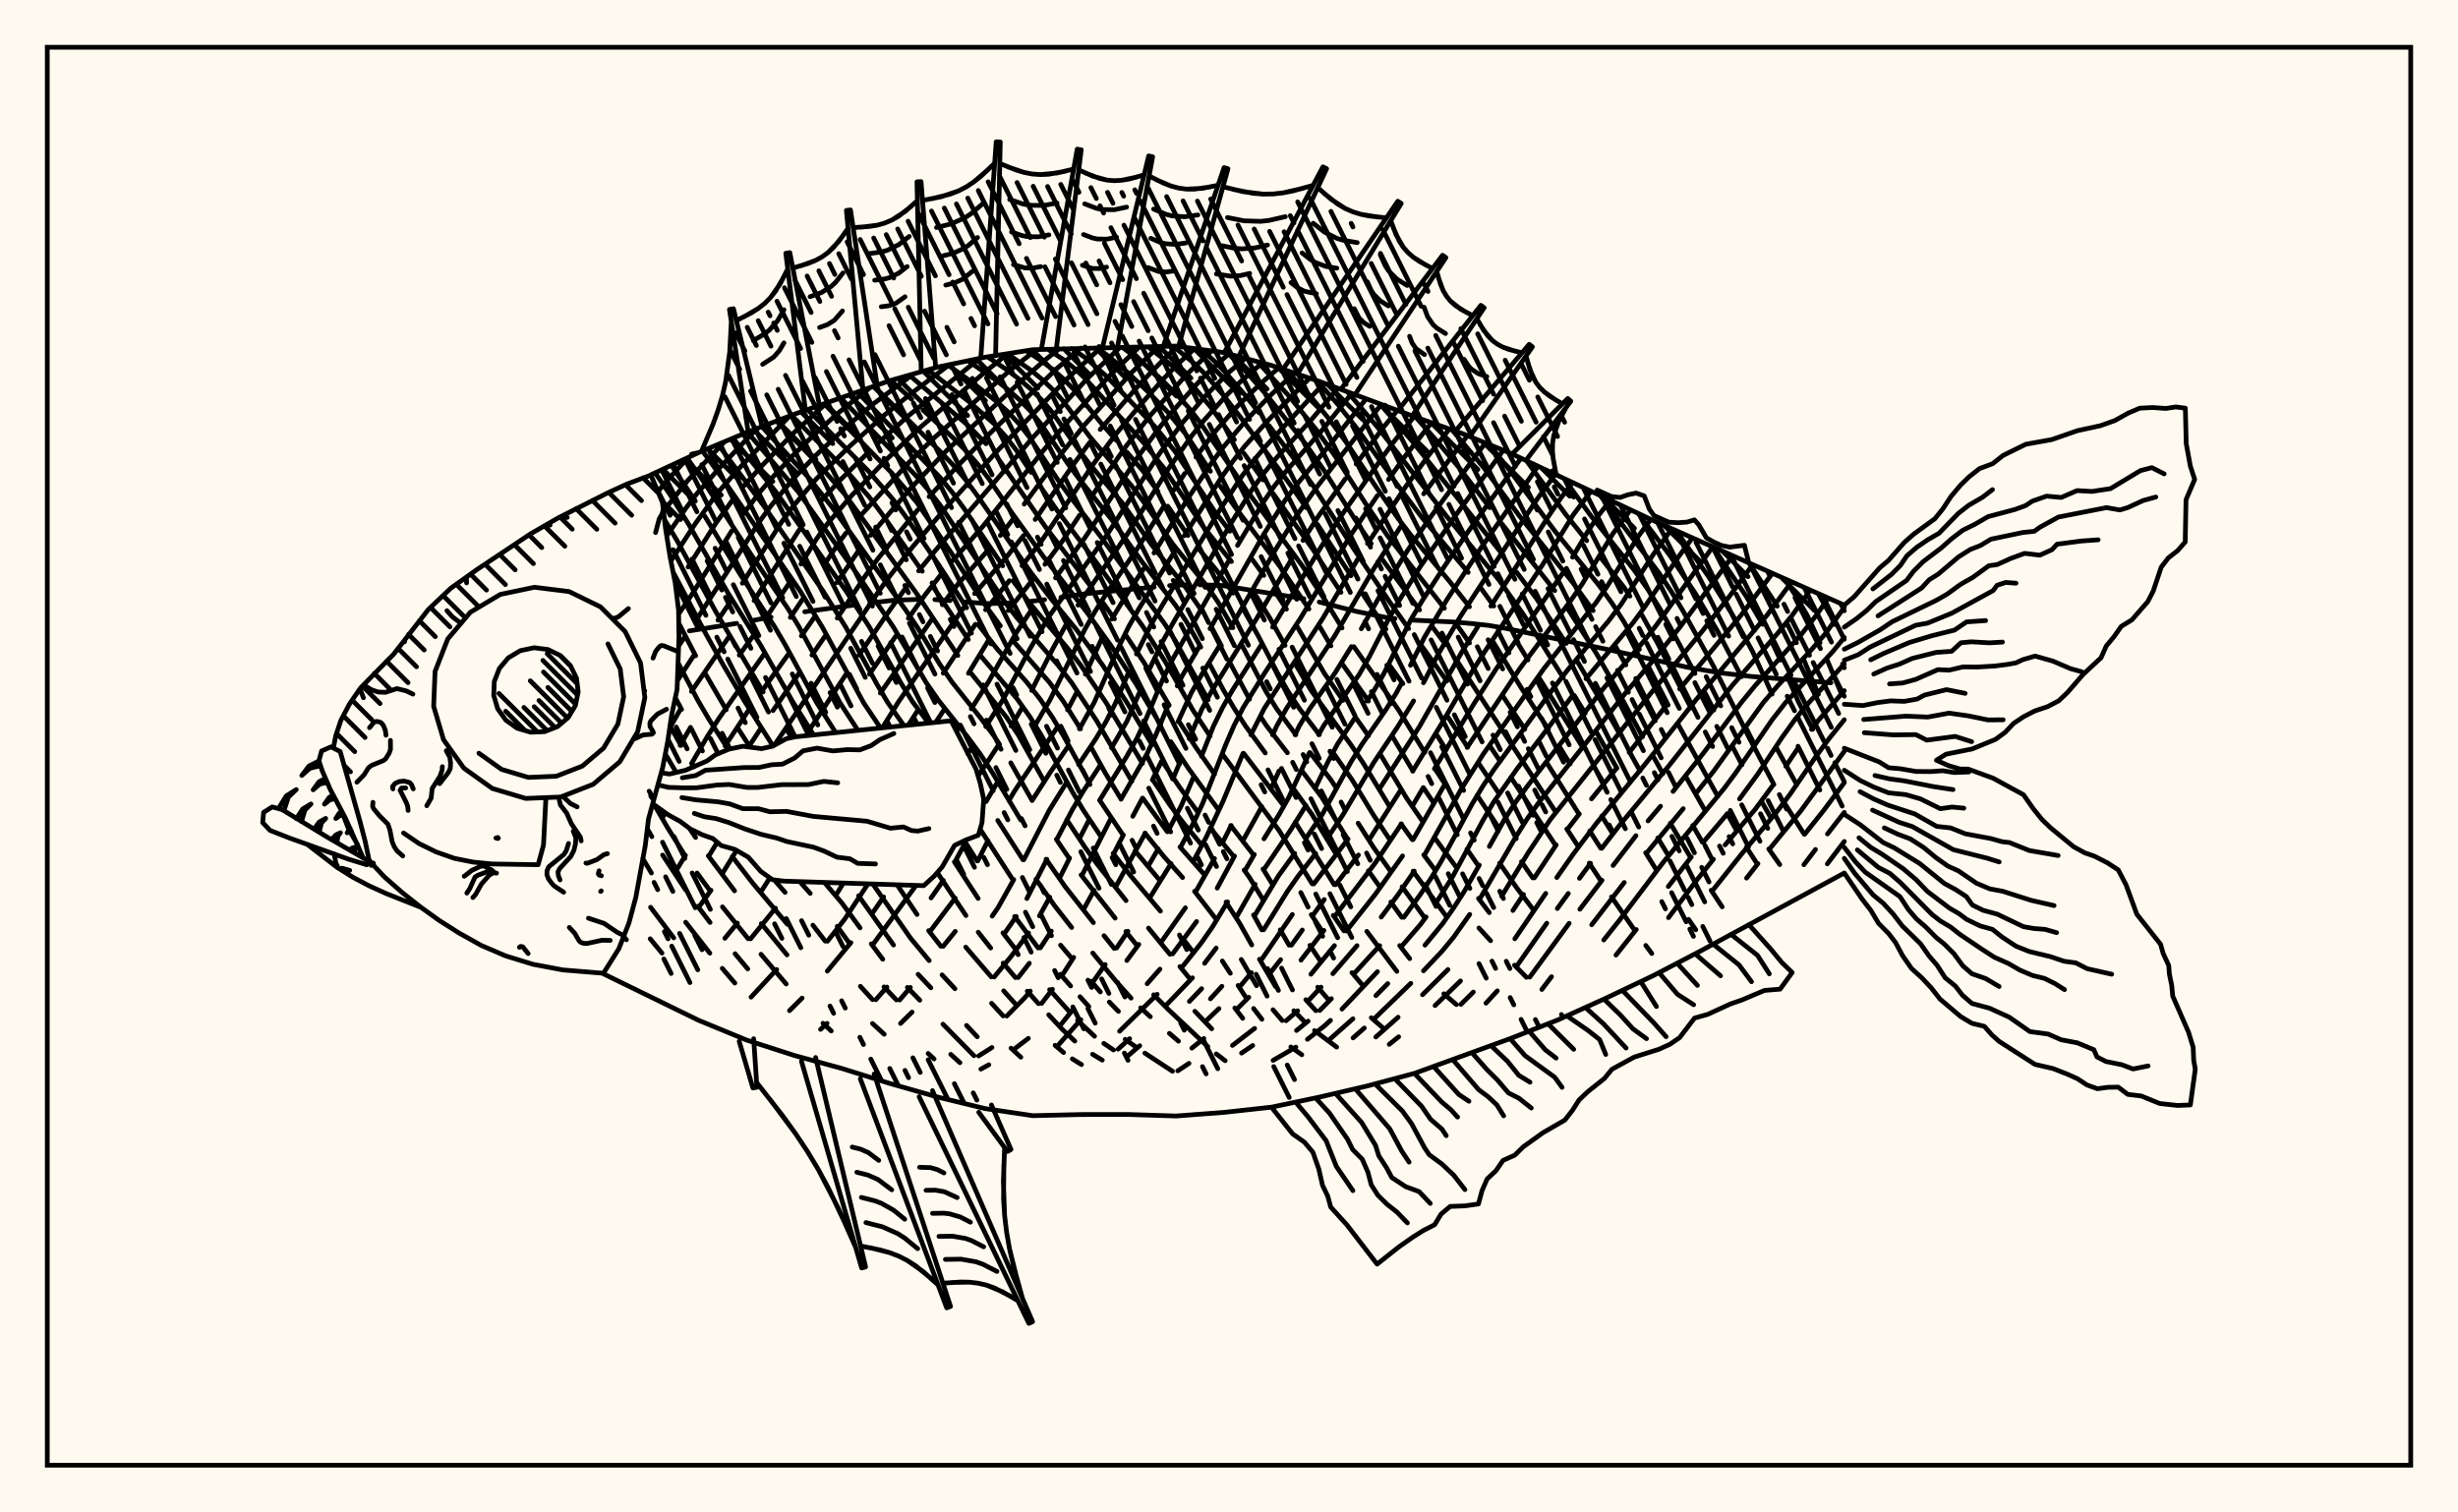 <svg xmlns="http://www.w3.org/2000/svg" width="520" height="320"><rect x="0" y="0" width="520" height="320" fill="floralwhite"/><rect x="10" y="10" width="500" height="300" stroke="black" stroke-width="1" fill="none"/><path stroke="black" stroke-width="1" fill="none" stroke-linecap="round" stroke-linejoin="round" d="
M 137.7 100.46 147.81 95.75 157.91 91.51 168.01 87.65 188.2 80.55 198.3 77.68 208.4 75.58 218.5 73.99 248.79 73.22 258.89 74.59 268.99 77.32 279.09 80.69 299.29 88.18 309.39 91.74 319.48 95.86 349.78 110.14 390.17 128.03 
M 390.17 184.71 359.88 201.14 349.78 206.41 339.68 211.22 329.58 215.79 319.48 219.75 299.29 227.08 289.19 229.78 279.09 232.13 268.99 234.25 258.89 235.36 248.79 236.12 238.7 235.8 228.6 235.81 218.5 236.05 208.4 234.55 198.3 232.09 188.2 229.22 178.11 226.06 168.01 223.3 157.91 220.04 147.81 215.88 127.66 206.04 
M 387.34 144.46 370.53 143.13 363.76 142.34 356.89 141.16 339.94 137.38 318.37 132.91 314.91 132.32 311.36 131.93 307.7 131.61 298.58 131.19 
M 295.12 130.88 293.44 130.68 286.98 129.37 279.09 127.37 
M 275.83 126.68 258.45 123.87 253.82 123.73 
M 250.67 123.74 247.44 123.9 
M 244.17 124.21 229.5 125.63 224.44 126.39 
M 221 126.88 217.54 127.29 
M 214.09 127.58 209.01 127.71 204.18 127.37 
M 201 127.07 197.77 126.86 
M 194.43 126.81 189.22 126.99 184.01 127.58 
M 180.57 128.03 170.25 129.44 
M 163.12 130.56 159.48 131.23 
M 155.87 131.89 145.84 133.48 
M 131.94 198.13 132.53 198.84 
M 137.55 198.62 140.04 201.66 
M 137.63 191.96 142.53 198.43 
M 135.97 181.63 137.81 184.71 
M 145.06 195.12 150.17 201.67 
M 152.8 204.88 155.46 207.99 
M 136.94 175.34 137.9 177.02 
M 140.18 180.91 145.04 188.27 
M 147.61 191.76 150.22 195.17 
M 155.51 201.79 158.19 205 
M 138.43 170.3 141.23 175.12 144.88 180.96 
M 147.46 184.71 150.13 188.35 
M 152.84 191.87 158.28 198.62 
M 160.99 201.9 166.32 208.19 
M 174.11 216.5 175.85 218.13 
M 145.86 175.25 147.16 177.19 
M 149.84 181.07 155.4 188.48 
M 161.06 195.41 166.49 202.03 
M 140.75 159.52 143.06 163.43 
M 154.91 181.23 159.24 186.85 166.57 195.55 
M 184.58 216.55 187.06 218.82 
M 141.74 153.61 144.07 157.72 
M 146.44 161.55 146.88 162.23 
M 163.8 186.17 166.09 188.81 
M 171.97 195.74 174.58 199.12 
M 182.02 208.68 184.59 211.5 
M 196.35 222.89 197.61 224.05 
M 142.86 147.61 144.19 150.1 
M 169.2 186.53 171.41 189.02 
M 177.12 196 179.57 199.4 
M 187.02 208.81 189.63 211.56 
M 201.14 223.08 203.08 224.84 
M 143.5 140.33 147.64 148.19 149.88 152.02 154.06 158.57 
M 174.4 186.7 178.11 191.06 181.95 196.31 
M 184.32 199.7 186.75 202.96 
M 191.96 208.91 194.59 211.62 
M 199.49 216.69 206.05 223.36 
M 143.6 131.85 147.17 138.75 
M 149.2 142.52 153.64 150.17 
M 156.08 154.04 158.68 158.08 
M 181.64 189.53 189.03 199.95 
M 194.23 206.14 196.93 209 
M 204.48 216.96 206.74 219.36 
M 142.39 121.01 148.79 133.14 152.95 140.6 157.47 148.3 163.54 157.84 
M 184.65 187.03 192.63 198.49 196.57 203.24 
M 199.3 206.26 202.02 209.19 
M 213.89 221.77 215.96 223.68 
M 140.58 109.93 143.28 114.46 151.39 129.36 161.44 146.41 
M 166.36 154.3 167.48 156.06 
M 189.79 187.2 194 193.48 
M 196.46 196.9 199.05 200.21 
M 209.77 212.27 212.22 214.94 
M 138.6 100.05 141.76 104.65 145.68 110.91 154.01 125.47 160.94 136.56 167.74 148.53 172.12 155.49 
M 204.31 200.39 209.71 206.69 
M 212.33 209.64 214.83 212.43 
M 223.2 221.16 225 222.69 
M 226.85 224.03 228.79 225.24 
M 142.02 98.45 147.1 106.02 
M 149.06 109.14 156.59 121.52 163.86 132.58 166.14 136.47 172.79 148.69 176.8 155.01 
M 198.29 184.61 204.35 193.71 
M 206.95 197.23 209.58 200.57 
M 212.22 203.77 214.82 206.83 
M 217.33 209.71 219.7 212.35 
M 221.86 214.71 224.74 217.79 227.38 220.27 
M 231.14 223.06 233.19 224.3 
M 145.35 96.9 148.65 101.6 159.08 117.62 166.65 128.71 168.99 132.55 177.75 148.76 181.5 154.53 
M 201.9 182.36 206.93 190.09 
M 212.17 197.37 214.72 200.68 
M 222.05 209.39 226.16 213.96 
M 227.97 215.9 231.56 219.25 
M 233.51 220.75 235.57 222.15 
M 148.61 95.41 153.01 101.46 169.2 124.93 173.95 132.66 182.72 148.72 186.29 154.04 
M 204 177.87 206.73 182.16 
M 214.65 193.91 219.64 200.57 
M 224.34 206.15 226.49 208.61 
M 228.48 210.88 230.35 212.97 
M 238.04 219.91 240.13 221.39 
M 242.2 222.82 248.05 226.65 
M 151.9 94.03 161.62 107.09 174.12 125.05 178.91 132.67 185.45 144.64 187.79 148.62 191.23 153.53 
M 207.35 175.43 214.25 186.11 
M 224.37 199.97 226.65 202.67 
M 230.84 207.61 232.78 209.87 
M 234.68 212 236.61 213.99 
M 155.06 92.7 164.11 104.02 179.04 125.14 183.9 132.62 190.6 144.52 193.05 148.46 196.43 152.99 
M 211.08 173.59 216.42 181.91 
M 219.15 186.02 223.11 191.63 226.71 196.24 
M 231.18 201.64 236.28 207.84 239.28 211.18 
M 241.31 213.22 243.35 215.12 
M 247.39 218.63 249.31 220.29 
M 158.12 91.43 168.85 104.04 181.43 121.59 188.95 132.59 195.92 144.4 198.61 148.27 204.62 155.81 207.43 159.62 209.93 163.45 215.94 173.49 
M 221.3 181.79 225.29 187.53 231.31 195.21 
M 233.56 197.97 235.73 200.67 
M 244.07 210.47 247.14 213.57 255.52 221.44 
M 257.31 222.98 259.19 224.42 
M 161.17 90.26 171.3 101.32 176.14 107.46 191.53 128.97 194.04 132.67 198.76 140.45 201.4 144.31 207.38 151.82 210.22 155.62 211.47 157.53 
M 213.83 161.39 218.35 169.37 
M 223.47 177.58 226.12 181.5 
M 228.71 185.11 235.91 194.26 
M 238.18 197.1 240.41 199.89 
M 252.78 213.96 256.34 217.67 
M 164.25 89.08 173.74 98.86 178.75 104.62 193.98 125.66 202.63 138.69 
M 205.41 142.42 212.88 151.69 215.44 155.53 220.94 165.38 
M 225.68 173.44 229.57 179.32 232.13 182.85 238.22 190.55 
M 242.97 196.36 247.5 201.9 
M 249.61 204.5 251.62 206.96 
M 167.44 87.86 178.68 99.19 183.9 105.16 186.45 108.56 195.11 120.86 
M 197.56 124.39 204.85 135.3 
M 207.6 138.92 215.18 147.87 217.9 151.69 220.33 155.62 226.82 167.45 229.15 171.37 232.97 177.08 
M 235.49 180.56 239.24 185.36 245.49 192.77 
M 250.17 198.52 252.29 201.27 
M 261.23 213.26 262.9 215.45 
M 170.86 86.67 183.7 99.65 188.99 105.74 191.48 109.13 198.74 119.75 204.5 128.59 
M 206.92 132.13 210.99 137.36 217.14 144.25 220.07 147.96 222.72 151.89 225.1 155.89 230.42 165.56 
M 232.64 169.32 237.56 176.64 
M 240.12 180.02 245.34 186.24 
M 258.59 203.32 260.28 205.93 
M 261.92 208.5 263.55 210.99 
M 265.21 213.38 266.96 215.66 
M 273.09 221.51 275.4 223.16 
M 174.38 85.46 188.71 100.13 193.93 106.26 201.23 116.95 207.93 127.36 211.63 132.41 
M 214.44 135.73 222 144.36 224.84 148.22 228.59 154.21 
M 230.81 158.11 233.92 163.7 237.17 169.08 
M 242.21 176.26 246.21 181.2 250.18 185.67 
M 252.71 188.57 257.21 194.4 
M 262.6 203 265.83 208.56 
M 269.31 213.64 271.25 215.92 
M 177.9 84.25 193.69 100.56 196.34 103.6 198.92 106.92 212.72 127.58 215.19 130.77 223.83 140.73 226.76 144.52 232.02 152.54 239.45 165.3 
M 241.74 168.86 246.94 175.96 
M 249.63 179.2 254.82 185.09 
M 259.37 190.87 262.27 195.38 264.81 199.93 
M 266.45 202.95 269.85 208.75 
M 273.72 213.85 275.86 216.06 
M 278.09 218.05 282.78 221.54 
M 181.4 83 198.83 100.97 201.45 104.16 203.97 107.62 212.13 119.72 
M 214.29 122.87 217.66 127.43 225.71 136.99 228.6 140.69 234.05 148.74 241.7 161.53 
M 243.9 165.05 247.63 170.49 250.28 174.02 254.21 178.76 
M 265.19 193.58 266.94 196.74 
M 276.25 211.51 278.38 213.84 
M 184.92 81.74 198.82 95.45 201.5 98.24 204.12 101.31 206.61 104.66 218.12 121.18 222.61 127 227.72 133.21 233.22 140.66 238.44 148.71 243.74 157.59 
M 245.9 161.1 249.56 166.57 253.48 171.92 
M 256.02 175.18 260.95 181.14 
M 263.2 184.08 264.27 185.56 267.14 190.25 
M 270.84 196.73 272.71 199.98 
M 278.77 208.87 280.9 211.34 
M 188.48 80.47 192.86 84.48 
M 195.26 86.74 201.72 92.73 204.37 95.39 206.93 98.32 209.36 101.54 213.99 108.38 220.82 117.87 229.91 129.52 235.04 136.62 240.22 144.51 245.57 153.45 
M 247.7 156.93 251.31 162.42 257.83 171.41 
M 260.36 174.66 265.12 180.8 
M 267.2 183.85 269.12 186.98 
M 277.12 200.02 279.21 203.14 
M 290.1 215.33 292.46 217.38 
M 192.37 79.37 204.77 89.99 208.6 93.89 
M 211.01 96.81 221.13 111.42 231.09 124.51 
M 233.38 127.59 235.77 130.94 
M 238.28 134.55 242.05 140.23 247.35 149.23 
M 249.43 152.67 252.97 158.11 256.95 163.79 
M 277.4 193.52 279.59 196.83 
M 286.01 205.78 288.13 208.3 
M 196.34 78.24 205.12 85.08 210.35 89.71 212.74 92.33 214.98 95.23 218.16 99.97 
M 220.27 103.19 223.57 107.9 232.43 119.66 241.66 132.37 246.34 139.7 252.37 150.25 256 155.75 
M 258.63 159.59 270.6 175.73 277.61 187.01 
M 282.06 193.67 284.32 196.94 
M 200.52 77.22 205.3 80.64 210.61 84.77 213.18 87.09 215.52 89.6 217.66 92.32 223.74 101.43 225.92 104.45 232.72 113.36 246.38 131.97 248.63 135.55 255.59 148.06 
M 263.1 159.38 271.58 170.49 
M 274.01 173.96 282.25 187.17 
M 289.16 197.06 295.51 205.52 
M 204.78 76.34 210.56 80.34 213.21 82.41 215.75 84.66 218.1 87.08 220.19 89.67 226.02 98.26 228.17 101.15 235.11 109.83 241.55 118.8 248.69 128.06 251.01 131.55 254.03 136.91 
M 255.92 140.54 258.85 146.05 261.02 149.75 263.45 153.54 267.67 159.31 
M 273.58 166.79 277.48 172.2 282.66 180.72 
M 296.11 200.06 298.23 202.82 
M 305.45 210.26 308.11 212.55 
M 208.92 75.5 213.01 78.25 215.61 80.23 218.12 82.38 220.46 84.7 222.56 87.18 228.26 95.27 230.37 98.01 237.37 106.36 243.78 115.46 250.89 124.37 254.37 129.43 
M 256.46 132.99 258.4 136.64 
M 260.28 140.38 264.34 147.95 
M 266.71 151.71 267.97 153.59 272.35 159.27 
M 275.37 163.02 279.58 168.6 285.07 177.51 
M 289.48 184.24 291.85 187.56 
M 294.24 190.86 296.55 194.08 
M 213.1 74.84 217.93 78.21 220.4 80.22 222.71 82.41 224.83 84.76 230.54 92.39 239.55 102.97 241.75 105.92 248.11 115.11 255.36 124.03 257.67 127.37 260.82 132.8 
M 262.76 136.55 267.75 146.18 270.05 149.91 274.14 155.46 
M 277.13 159.22 281.5 164.92 282.75 166.8 
M 287.32 174.17 290.64 179.38 294.21 184.36 
M 296.62 187.62 301.27 194.01 
M 217.09 74.21 220.24 76.29 222.67 78.14 224.97 80.16 227.1 82.35 232.96 89.53 236.14 93.16 
M 238.38 95.65 241.76 99.6 244.98 104 
M 247.04 107.1 251.33 113.29 
M 253.69 116.24 257.34 120.64 260.87 125.48 
M 263.1 129.02 266.22 134.61 270.26 142.4 272.45 146.22 274.87 149.88 279.11 155.45 
M 282.04 159.26 286.06 165.02 290.61 172.51 294.09 177.76 
M 298.94 184.33 305.92 193.81 
M 221.67 73.89 225.01 76.11 227.3 77.94 229.45 79.95 241.9 93.63 246.21 99.02 254.57 111.47 260.52 118.81 
M 265.26 125.35 268.65 130.79 271.86 136.55 
M 274 140.43 277.44 146.2 285.71 157.46 288.3 161.3 294.03 170.73 
M 296.39 174.3 298.79 177.66 
M 301.2 180.87 303.58 184.06 
M 312.88 196.34 315.34 199.03 
M 320.4 204.21 322.93 206.78 
M 226.73 73.72 229.72 75.77 234 79.53 244.43 90.37 248.62 95.57 256.8 107.95 260.18 112.39 
M 264.96 118.43 267.37 121.74 
M 269.77 125.26 272.15 128.89 
M 274.46 132.65 280.16 142.44 284.13 148.18 
M 286.87 151.92 289.51 155.68 
M 291.94 159.48 297.56 168.85 301.06 173.94 
M 303.42 177.14 308.16 183.6 
M 312.78 190.08 315.07 193.09 
M 232.08 73.61 234.39 75.27 238.66 78.89 242.87 82.9 247.05 87.21 251.12 92.21 256.07 99.71 
M 258.11 102.79 261.27 107.28 270.74 119.8 276.91 128.85 
M 279.24 132.69 281.57 136.64 
M 284.07 140.62 289.51 148.32 
M 294.53 155.75 298.92 163.14 
M 301.11 166.63 303.35 169.95 
M 310.33 179.67 312.69 183.08 
M 237.52 73.55 241.23 76.33 245.49 80.07 249.66 84.23 251.68 86.53 253.65 89.05 263.66 103.61 275.47 119.67 280.37 127.04 283.91 132.86 
M 286.42 136.82 295.87 150.22 301.41 159.2 
M 303.53 162.61 305.7 165.87 
M 317.24 182.63 320.76 187.69 324.29 192.36 
M 242.91 73.4 248.06 77.45 252.22 81.45 256.16 86.16 261.14 93.04 
M 263.15 95.91 267.22 101.55 
M 269.36 104.45 277.66 116.1 283.69 125.34 
M 294.03 140.85 296.78 144.64 
M 303.83 155.3 305.96 158.66 
M 312.49 168.27 317.09 175.17 
M 321.87 182.32 324.26 185.74 
M 248.18 73.24 252.66 76.91 254.71 78.91 258.7 83.49 262.75 88.7 272.96 102.56 276.34 107.42 
M 278.67 110.9 285.8 121.81 
M 288.19 125.52 293.19 133.11 
M 306.16 151.46 310.5 158.1 
M 312.68 161.31 317.12 167.91 
M 254.21 73.96 257.15 76.62 259.19 78.74 263.28 83.46 266.39 87.36 
M 268.45 90.03 273.5 96.68 277.63 102.51 286.71 116.6 294.02 127.4 298 132.99 
M 300.81 136.73 306.09 144.08 
M 315.15 157.77 317.38 161.08 
M 319.62 164.45 329 178.73 
M 259.89 74.86 263.75 78.78 267.92 83.53 276.13 93.85 280.1 99.51 286.56 109.76 290.08 115.02 
M 292.51 118.47 300.31 129.04 
M 303.08 132.7 305.82 136.38 
M 308.39 140.06 329.1 171.77 
M 331.46 175.39 333.83 179.01 
M 336.21 182.62 338.58 186.22 
M 340.92 189.76 345.68 196.63 
M 348.17 200.03 349.44 201.74 
M 266 76.51 272.51 83.59 278.62 91.11 282.51 96.58 288.86 106.49 293.52 113.32 305.57 128.7 
M 308.3 132.34 310.88 136.04 
M 317.89 147.2 322.58 154.29 
M 327.18 161.31 334 172.18 
M 336.31 175.81 338.64 179.46 
M 272.2 78.39 276.97 83.54 280.95 88.38 284.85 93.65 291.21 103.17 295.88 109.84 298.41 113.13 306.71 123.07 310.87 128.38 
M 315.9 135.84 321.67 145.29 327.58 154.31 
M 329.89 157.95 332.17 161.64 
M 338.86 172.65 341.12 176.29 
M 278.62 80.53 283.14 85.69 287.11 90.71 295.95 103.03 300.91 109.61 310.6 121.11 
M 313.38 124.57 316.02 128.21 
M 320.92 135.82 323.25 139.63 
M 325.57 143.37 334.91 158.25 
M 337.14 162.06 339.34 165.82 
M 348.15 180.41 350.37 184 
M 357.22 194.52 358.75 196.72 
M 285.1 82.95 291.52 90.5 306.13 109.35 317.11 122.71 322.39 130.16 330.72 143.41 
M 333.03 147.13 335.36 150.92 
M 337.66 154.78 342.07 162.54 
M 350.7 177.29 352.87 180.87 
M 291.97 85.51 298.6 93.16 318.07 117.56 
M 320.82 121.04 324.99 126.55 331.34 136.13 
M 333.64 139.87 339.29 149.35 342.63 155.28 
M 344.8 159.22 346.96 163.1 
M 353.35 174.18 357.58 181.3 
M 362.01 188.36 364.33 191.87 
M 299.51 88.26 303.63 92.91 308.77 99.07 315.17 107.41 
M 317.72 110.82 328.91 124.96 
M 331.67 128.81 337.76 138.32 342.1 145.93 347.49 155.88 
M 349.64 159.83 351.8 163.69 
M 358.1 174.65 360.16 178.2 
M 307.21 90.98 313.9 98.95 321.37 109.07 332.82 123.38 337.03 129.2 
M 341.83 136.85 343.95 140.68 
M 346.01 144.56 350.17 152.52 
M 356.6 164.25 360.76 171.58 
M 315.05 94.06 318.92 98.9 328.98 112.41 338.19 123.74 341.05 127.65 343.55 131.56 346.82 137.39 
M 348.86 141.28 352.9 149.17 
M 354.96 153.17 363.4 168.5 
M 365.39 172.15 367.38 175.74 
M 369.46 179.25 371.69 182.7 
M 322.97 97.52 331.25 108.86 335.67 114.39 
M 338.83 118.23 343.47 124.14 344.82 126.13 
M 347.34 130.11 350.65 136.05 357.73 149.78 
M 374.19 179.62 376.52 182.93 
M 330.87 101.27 336.46 109 345.71 120.62 348.57 124.64 351.09 128.67 353.35 132.69 358.57 142.49 
M 360.59 146.37 362.57 150.25 
M 366.5 157.95 368.53 161.81 
M 372.64 169.53 374.69 173.12 
M 338.64 104.99 350.9 121.13 353.59 125.17 356.02 129.21 362.54 141.04 370.09 156.16 375.27 165.98 
M 377.42 169.76 381.69 176.51 
M 346.6 108.68 353.33 117.6 358.7 125.63 363.42 133.64 368.42 143.18 
M 375.77 158.15 380.13 166.05 
M 354.57 112.26 361.43 121.96 366.44 129.95 370.72 137.75 374.89 146.86 
M 362.41 115.75 369.42 126.17 372.9 132.09 
M 374.92 135.95 376.65 139.66 
M 378.18 143.26 380.52 148.63 383.48 154.32 
M 370.07 119.19 375.99 128.25 
M 378.18 132.16 380.05 135.99 
M 381.64 139.67 384.69 146.91 
M 377.53 122.47 380.1 126.36 382.34 130.23 385.04 135.99 
M 386.56 139.68 389.5 146.65 
M 384.66 125.61 387.27 130.22 388.16 132.14 
M 145.64 96.76 141.06 101.73 139.18 104.01 
M 153.31 93.44 145.49 101.67 140.36 108.14 
M 160.14 90.65 152.34 98.85 147.4 104.48 145.01 107.64 141.05 113.37 
M 167.06 88.01 156.67 98.76 151.76 104.32 147.05 110.86 141.93 118.69 
M 174.82 85.31 167.76 91.73 161.04 98.7 157.44 102.74 
M 155.01 105.74 151.44 110.7 145.58 119.96 
M 143.16 123.69 142.94 124.03 
M 183.99 82.07 177.26 87.43 172.44 91.79 167.81 96.3 163.2 101.24 160.8 104.05 157.16 108.85 
M 154.78 112.35 146.44 125.66 143.56 129.92 
M 193.23 79.13 184.78 85.44 179.64 89.78 172.54 96.39 167.86 101.25 163.05 107.08 160.63 110.42 147.24 131.27 
M 144.72 134.97 143.6 136.62 
M 200.85 77.15 192.64 83.36 187.15 87.78 179.74 94.43 172.65 101.37 167.81 107.09 165.39 110.38 157.05 123.4 
M 154.49 127.34 151.88 131.2 
M 146.73 138.75 143.33 143.98 
M 207.23 75.83 192.25 87.91 185.87 93.64 
M 183.51 95.9 177.61 101.7 173.9 105.77 
M 169.05 112.16 159.54 127.07 
M 154.11 134.87 146.28 146.29 
M 143.92 150.11 141.68 154.05 
M 213.24 74.82 208.75 78.41 194.76 90.35 187.32 97.44 180.24 104.77 175.13 110.7 172.76 114 169.44 119.33 
M 167.17 123.05 162.03 130.74 
M 159.23 134.68 156.4 138.61 
M 146.09 153.89 143.89 157.71 
M 219.28 73.97 213.8 78.23 197.41 92.84 192.31 97.83 181.55 109.65 
M 179.02 112.74 177.79 114.33 174.36 119.49 
M 169.76 126.84 167.2 130.63 
M 161.57 138.5 152.05 152.05 149.64 155.83 146.3 161.54 
M 140.73 171.94 140.1 173.13 
M 224.09 73.8 220.95 76.27 216.45 80.23 200.15 95.44 192.73 103.22 184.17 113.26 
M 181.71 116.4 177.04 123.27 
M 172.2 130.71 169.53 134.54 
M 166.73 138.48 161.06 146.39 
M 158.38 150.23 153.4 157.82 
M 228.64 73.65 223.42 78.12 208.63 92.45 202.89 98.27 196.56 105.09 
M 194.16 107.86 185.57 118.39 183.18 121.67 177.13 130.77 
M 174.51 134.64 171.77 138.6 
M 168.97 142.56 163.53 150.34 
M 160.94 154.14 158.36 158.04 
M 145.01 180.97 142.74 184.68 
M 232.84 73.6 225.74 80.14 211.12 95.26 200.38 107.12 192.99 115.8 188.18 121.94 185.78 125.28 163.79 157.7 
M 151.74 178.19 149.99 181.07 
M 236.9 73.55 230.22 79.9 218.72 92.34 197.91 116.44 194.35 120.79 
M 191.98 123.88 188.36 128.9 181.72 138.61 
M 178.95 142.7 171.21 154.47 
M 155.82 179.92 152.8 184.85 
M 150.42 188.35 147.96 191.77 
M 240.97 73.46 234.79 79.43 225.37 89.81 220.76 95.28 207.91 111.39 201.59 118.6 
M 199.19 121.41 195.74 125.81 192.16 130.82 
M 189.54 134.54 183.94 142.63 
M 245.09 73.33 239.46 78.76 229.55 89.77 225.05 95.33 216.68 106.66 
M 214.15 110.05 211.62 113.29 
M 209.05 116.37 202.7 123.53 199.34 127.92 
M 197.1 131.1 186.24 146.64 
M 162.87 185.73 161 188.65 
M 156 195.3 153.34 198.52 
M 249.16 73.27 246.66 75.55 241.63 80.71 232.75 90.87 
M 230.42 93.77 227.12 98.21 219 109.91 
M 216.54 113.31 212.66 118.18 206.18 125.59 
M 203.91 128.52 190.04 148.55 186.66 154 
M 164.06 192.15 158.79 198.63 
M 252.71 73.75 248.85 77.34 246.35 79.93 241.21 85.7 236.11 91.79 231.5 97.92 220.14 114.75 216.21 119.7 
M 213.52 122.87 208.5 129.01 
M 206.34 132.09 199.55 142.43 
M 194.1 150.38 192.15 153.43 
M 256.3 74.24 251 79.27 243.36 87.88 238.37 94.21 233.88 100.6 230.63 105.56 
M 228.39 109.01 224.88 114.3 221.07 119.39 
M 218.43 122.7 213.3 129.18 
M 209.03 135.63 204.88 142.46 
M 199.72 150.17 197.94 152.84 
M 178.42 186.83 176.92 189.28 
M 164.31 205.12 158.89 210.97 
M 259.94 74.88 255.53 78.86 253.1 81.36 248.07 87.04 245.52 90.17 240.67 96.74 229.54 113.74 223.3 122.26 
M 218.24 129 214.87 134.07 209.13 144.25 205.48 149.97 
M 202.84 153.94 202.35 154.67 
M 183.63 187 178.71 194.45 175.05 199.15 
M 263.44 75.82 260.02 78.73 255.13 83.64 250.16 89.43 245.24 96.04 234.17 113.19 222 130.31 217.86 137.34 212.27 147.89 208.54 153.73 
M 205.87 157.73 204.72 159.47 
M 186.94 189.77 184.61 193.13 
M 180.01 199.44 175.02 205.46 
M 169.69 211.17 167.02 213.83 
M 267.01 76.79 262.13 81.03 259.64 83.47 254.67 88.97 252.21 92.09 247.39 98.88 238.68 112.73 228.06 128.04 
M 225.82 131.64 222.78 137.15 218.25 146.08 
M 216.23 149.77 213.91 153.61 
M 211.3 157.54 206.92 164.2 
M 193.8 187.32 184.74 199.74 
M 270.52 77.83 266.73 81.12 261.72 86.01 256.67 91.76 253.01 96.71 
M 250.64 100.17 248.36 103.67 
M 246.18 107.16 240.84 115.72 233.88 125.86 231.66 129.37 229.56 133.06 222.14 148.06 218.87 153.65 
M 211.06 165.42 208.61 169.59 
M 204.28 178.15 202.03 182.33 
M 199.57 186.27 196.97 189.98 
M 174.97 216.52 173.59 217.79 
M 273.83 78.93 268.87 83.55 263.82 88.69 258.71 94.7 256.24 98.06 251.55 105.08 244.13 117 
M 241.94 120.35 238.51 125.51 235.22 130.95 
M 233.25 134.75 229.62 142.64 
M 227.8 146.47 225.85 150.2 
M 223.67 153.88 214.66 167.32 213.44 169.39 
M 209 177.87 206.86 182.13 
M 202.07 190.02 196.87 196.91 
M 187.63 208.84 185.28 211.52 
M 277.05 80.01 268.51 88.69 263.32 94.41 260.77 97.66 258.32 101.13 250.54 113.35 
M 248.53 116.63 240.96 128.75 238.78 132.58 236.83 136.56 231.48 148.64 228.36 154.21 
M 226 157.86 222.16 163.44 218.34 169.38 
M 202.09 197.06 199.53 200.22 
M 192.59 208.92 190.32 211.58 
M 280.1 81.07 267.99 94.17 265.39 97.22 262.86 100.56 258.14 107.77 245.73 128.33 243.48 132.22 240.42 138.37 
M 238.62 142.58 235.98 148.77 234.02 152.62 231.83 156.31 228.18 161.76 
M 225.66 165.51 221.99 171.42 216.58 181.92 
M 214.46 186.1 211.13 192.05 209.9 193.83 
M 192.95 214.14 190.51 216.54 
M 283.02 82.17 277.66 88.53 270.06 96.86 267.47 99.99 264.98 103.41 260.42 110.73 248.17 131.81 245.9 135.84 242.88 142.17 
M 241.09 146.44 238.41 152.6 235.15 158.23 
M 232.78 161.88 229.13 167.46 226.8 171.41 223.58 177.6 
M 221.47 181.81 217.24 190.11 
M 214.99 193.91 212.58 197.38 
M 285.94 83.27 279.67 91.06 272.15 99.6 269.61 102.82 267.21 106.32 261.8 115.4 
M 259.84 118.83 248.09 139.47 246 143.69 242.42 152.15 240.55 156.16 238.41 159.96 232.62 169.34 
M 230.46 173.34 228.37 177.42 
M 226.28 181.54 224.2 185.7 
M 222.09 189.83 219.9 193.78 
M 217.59 197.4 213.97 202.27 210.32 206.71 
M 288.98 84.41 281.65 93.72 274.33 102.51 271.88 105.83 267.35 113.06 255.99 133.02 
M 253.61 136.96 250.08 143.03 249.05 145.11 
M 247.12 149.29 244.49 155.56 242.6 159.6 237.15 169.1 
M 235.07 173.06 228.93 185.14 
M 222.41 197.01 220.09 200.54 
M 217.76 203.8 215.4 206.83 
M 292.2 85.59 278.96 102.55 274.28 109.11 269.84 116.3 260.34 132.81 
M 257.97 136.66 254.34 142.53 252.06 146.53 249.22 152.7 
M 245.73 161.06 243.78 165.02 
M 241.7 168.86 239.64 172.72 
M 237.65 176.66 235.64 180.57 
M 231.47 188.36 229.3 192.29 
M 217.96 209.69 216.77 211.13 212.98 214.97 
M 295.62 86.84 292.63 90.45 286.91 98.18 
M 284.62 101.28 278.93 109.19 275.65 114.33 
M 273.47 117.92 265.88 130.82 256.38 146.14 254.27 150.03 251.57 156.27 
M 249.91 160.54 248.18 164.7 
M 242.3 176.27 236.08 187.54 
M 227.14 202.56 224.89 206.05 
M 222.65 209.31 220.36 212.3 
M 209.85 221.63 207.04 223.41 
M 299.17 88.13 294.98 93.32 292.6 96.55 283.47 109.51 279.21 116.15 269.22 132.69 
M 266.77 136.54 260.73 146.04 258.6 149.78 256.69 153.69 254.17 160.02 
M 252.55 164.29 249.95 170.37 247.03 175.98 
M 245.02 179.6 242.93 183.21 
M 217.55 219.69 214.81 221.78 
M 209.19 225.28 207.51 226.2 
M 302.84 89.43 297.39 96.35 293.75 101.44 
M 291.4 104.85 285.82 113.11 275.18 130.71 267.57 142.36 262.97 149.77 261.05 153.54 259.32 157.53 254.42 170 252.62 173.84 249.77 179.21 
M 247.75 182.71 243.33 189.8 
M 238.61 197.03 236.21 200.59 
M 233.81 204.07 231.42 207.47 
M 226.81 213.82 224.51 216.68 
M 306.62 90.77 302.41 96.11 297.38 102.97 289.31 115 
M 287.2 118.37 279.88 130.77 267.47 149.87 264.63 155.48 
M 262.96 159.4 258.76 169.48 255.25 177 252.47 182.21 
M 240.92 199.81 238.39 203.22 
M 228.66 215.74 223.98 221.01 
M 310.44 92.17 301.19 104.48 
M 296.25 111.52 290.71 120.2 282.26 134.71 272.15 149.91 270.09 153.61 269.22 155.5 
M 260.47 174.65 258.68 178.19 
M 256.93 181.64 253.03 188.53 
M 250.77 192.07 245.8 199.11 
M 314.22 93.72 302.54 109.53 297.7 116.58 293.24 123.74 287.99 133.03 
M 285.89 136.81 282.35 142.5 277.13 149.88 274.88 153.56 273.97 155.46 
M 270.59 163.1 268.85 166.92 
M 266.95 170.66 263.01 177.74 
M 261.17 181.11 257.5 187.9 
M 253.14 194.97 248.07 201.82 
M 245.39 205.05 242.69 208.13 
M 318.03 95.27 307.77 109.28 300.45 119.91 295.81 127.35 293.65 131.19 289.73 138.87 287.56 142.67 280 153.59 278.96 155.45 
M 277.04 159.22 272.66 168.67 270.61 172.31 267.4 177.47 
M 265.36 180.78 263.46 184.05 
M 259.7 190.82 256.51 196.1 254.11 199.54 250.23 204.42 
M 244.81 210.37 236.85 218.18 
M 321.76 96.94 310.53 112.57 305.73 119.6 300.87 127.11 298.51 131.04 292.63 142.77 290.43 146.51 289.17 148.31 
M 286.62 151.91 282.98 157.39 280.96 161.14 278.24 166.74 
M 276.29 170.41 272.99 175.68 267.47 183.84 
M 265.53 187.09 261.7 193.83 
M 257.29 200.58 254.84 203.81 
M 252.27 206.88 246.91 212.46 
M 238.98 219.75 236.54 221.98 
M 325.36 98.65 313.35 115.87 306.17 126.76 301.39 134.75 298.39 140.76 
M 296.44 144.65 295.44 146.55 293.15 150.21 288.1 157.52 285.79 161.24 279.78 172.22 276.32 177.3 
M 273.9 180.56 270.43 185.36 265.53 193.55 
M 254.21 209.18 251.62 211.88 
M 241.12 221.25 238.71 223.31 
M 329 100.38 325.27 105.49 322.9 109.03 308.99 130.37 304.23 138.45 301.14 144.46 
M 299.05 148.3 295.61 153.88 290.61 161.35 284.15 172.32 280.78 177.36 
M 278.34 180.59 274.63 185.36 272.37 188.57 267.33 196.72 
M 258.5 208.67 256.07 211.33 
M 332.67 102.13 330.21 105.37 327.81 108.9 315.41 128.23 
M 312.94 132.09 309.18 138.08 300.28 153.75 291.76 167 
M 285.19 177.51 277.92 187.02 
M 273.4 193.48 266.94 202.95 
M 264.74 205.8 262.51 208.48 
M 257.87 213.39 255.41 215.74 
M 336.55 103.99 332.86 108.88 326.37 119.43 314.14 137.81 311.62 141.77 304.81 153.4 298.85 163.16 
M 296.42 167.01 289.64 177.67 
M 287.38 180.9 282.56 187.18 
M 280.15 190.33 277.82 193.54 
M 275.51 196.77 273.2 199.98 
M 270.92 203.05 268.66 205.92 
M 264.18 211 261.92 213.26 
M 254.67 219.73 252.14 221.76 
M 340.62 105.92 338.14 109.1 335.83 112.56 332.67 117.88 
M 330.51 121.41 316.48 141.59 311.61 149.23 303.46 162.65 
M 301.09 166.65 298.77 170.58 
M 296.49 174.3 290.88 182.67 282.51 193.69 
M 280.08 196.86 275.23 203.14 
M 251.54 224.98 249.16 226.56 
M 344.91 107.9 341.22 112.9 334.76 123.5 332.34 127.02 321.46 141.54 310.38 158.14 
M 305.68 165.9 298.95 177.63 
M 296.72 181.09 290.99 189.16 284.83 196.98 
M 282.31 200.07 277.33 206.13 
M 265.42 217.59 260.73 221.19 
M 349.24 109.9 346.68 113.34 340.12 123.87 337.72 127.41 326.57 141.53 313.81 159.52 309.09 167.02 301.4 180.82 
M 299.2 184.3 295.8 189.25 292.2 194.04 
M 287.08 200.08 281.97 206.01 
M 279.47 208.86 277 211.5 
M 274.52 213.86 272.08 215.96 
M 265.02 221.2 262.65 222.81 
M 353.68 111.87 349.77 117.29 342.99 127.81 340.38 131.28 331.75 141.61 328.94 145.22 316.08 162.78 313.69 166.35 311.38 170.2 304.92 182.19 302.75 185.8 300.51 189.2 296.98 194.08 
M 291.88 200.07 286.67 205.77 
M 281.66 211.29 279.19 213.8 
M 276.73 216.05 274.28 218.03 
M 358.04 113.79 355.14 117.75 348.01 128.32 345.48 131.76 335.52 143.6 
M 332.72 147.12 320.87 162.76 315.98 169.71 313.73 173.56 307.34 185.44 304.01 190.7 
M 301.69 194 300.5 195.61 296.65 200.06 
M 291.41 205.58 283.9 213.5 
M 281.47 215.88 280.25 217.01 276.59 219.9 
M 274.15 221.55 269.32 224.35 
M 362.33 115.71 350.37 132.33 347.73 135.68 339.22 145.66 323.2 166.23 320.7 169.62 318.35 173.25 315.08 179.09 
M 312.95 183.03 309.72 188.68 307.48 192.16 305.19 195.43 301.46 199.97 
M 293.59 208.11 291.08 210.65 
M 286.22 215.55 281.41 219.81 
M 366.57 117.62 355.23 132.91 349.84 139.58 344.25 146.17 325.55 169.79 323.1 173.22 320.79 176.87 313.14 190.04 
M 310.93 193.46 307.55 198.24 305.11 201.21 301.15 205.4 
M 298.46 208.05 290.98 215.29 
M 288.62 217.51 286.25 219.59 
M 370.77 119.5 365.96 126.05 360.23 133.41 349.14 146.79 327.96 173.42 323.26 180.47 317.68 189.62 
M 306.32 205.13 300.94 210.46 
M 295.78 215.22 291.07 219.4 
M 374.94 121.33 368.44 130.03 355.35 145.78 
M 352.61 149.12 344.66 159.21 
M 342 162.54 336.69 169.02 
M 334.11 172.2 331.62 175.42 
M 329.22 178.76 324.59 185.74 
M 322.3 189.24 320.06 192.64 
M 308.98 207.54 303.59 212.75 
M 295.89 219.36 293.9 220.96 
M 379.02 123.13 373.82 130.16 358.82 148.04 348.2 161.47 337.69 174.24 332.86 180.66 329.35 185.66 
M 327.01 189.02 320.47 198.62 
M 311.69 209.9 309.06 212.5 
M 382.97 124.86 379.12 130.22 376 134.08 366.53 144.94 353.02 162.07 342.53 174.73 338.86 179.48 
M 336.49 182.65 334.14 185.83 
M 331.78 189.04 329.46 192.22 
M 327.23 195.33 321.04 204.16 
M 316.76 209.64 314.36 212.25 
M 386.79 126.55 384.21 130.23 381.16 134.12 371.32 145.05 368.36 148.66 360.38 159.32 353.94 167.45 
M 351.29 170.58 348.65 173.69 
M 346.09 176.81 341.25 183.12 
M 338.91 186.25 334.23 192.38 
M 331.96 195.35 323.62 206.74 
M 390.17 128.49 386.12 134.12 382.87 137.86 376.11 145.05 373.01 148.68 362.55 163.13 358.71 167.96 
M 356.09 171.09 348.37 180.44 
M 343.62 186.71 336.73 195.66 
M 328.23 206.65 326.18 209.35 
M 390.17 134.86 387.75 137.84 377.75 148.64 374.86 152.35 367.16 163.57 364.67 166.91 351.85 182.46 342.57 194.74 339.28 198.88 
M 390.17 140.48 382.67 148.66 379.66 152.32 376.9 156.17 371.77 163.91 368 169.04 
M 365.43 172.16 360.31 178.22 
M 357.79 181.32 352.93 187.57 
M 346.16 196.66 341.87 202.07 
M 390.17 146.13 384.66 152.44 383.23 154.32 
M 380.45 158.17 377.79 162.12 
M 375.2 165.96 371.34 171.2 364.95 178.76 
M 362.48 181.79 358.8 186.41 352.98 194.15 
M 390.17 152.28 386.85 156.4 384.05 160.21 378.74 167.98 376.07 171.53 368.37 180.78 362.32 188.39 
M 390.17 158.96 380.96 171.57 374.34 179.64 
M 371.9 182.72 369.49 185.79 
M 390.17 165.59 385.79 171.49 381.79 176.5 
M 390.17 171.88 386.61 176.45 
M 384.07 179.73 381.62 182.96 
M 390.17 178.03 386.58 182.77 
M 146.3 96.09 147.81 95.75 
M 158.23 91.1 154.32 65.47 155.17 65.31 161.21 90.24 
M 170.35 86.56 166.24 53.59 167.09 53.45 173.36 85.81 
M 182.54 82.23 179.06 44.52 179.92 44.42 185.56 81.5 
M 194.88 78.3 193.99 38.47 194.85 38.43 197.95 77.79 
M 207.51 75.41 210.75 30 211.61 30.04 210.62 75.23 
M 220.36 73.64 227.89 31.56 228.74 31.69 223.46 73.83 
M 233.3 73.26 243.01 32.99 243.85 33.17 236.39 73.56 
M 246.26 72.79 258.96 35.46 259.78 35.71 249.34 73.29 
M 259.15 74.35 279.87 35.3 280.65 35.69 262.06 75.45 
M 271.65 77.8 295.71 42.57 296.44 43.04 274.47 79.15 
M 283.88 82.07 305.18 54 305.89 54.5 286.63 83.53 
M 296.01 86.53 313.28 64.6 313.98 65.1 298.77 87.99 
M 308.22 90.82 323.51 72.85 324.19 73.38 310.92 92.37 
M 320.21 95.74 331.67 84.31 332.32 84.88 322.8 97.44 
M 328.45 99.6 329.58 100.65 
M 148.39 95.51 150.84 89.75 151.92 86.77 152.83 83.75 153.53 80.68 154.38 74.42 154.71 68.03 
M 155.78 67.83 158.98 66.18 160.46 65.23 161.81 64.16 163.02 62.94 165.02 60.1 166.65 56.89 
M 167.72 56.72 170.96 55.74 172.49 55.12 173.91 54.35 175.2 53.41 177.46 51.06 179.41 48.29 
M 180.49 48.16 183.94 47.91 185.59 47.64 187.18 47.19 188.69 46.55 191.49 44.74 194.08 42.45 
M 195.16 42.4 199.06 41.64 202.73 40.41 204.42 39.54 206.02 38.48 207.54 37.27 210.43 34.54 
M 211.51 34.59 214.9 35.95 216.61 36.47 218.33 36.81 220.07 36.94 223.58 36.61 227.14 35.77 
M 228.21 35.94 231.2 37.28 234.22 38.11 235.76 38.23 237.31 38.14 238.88 37.88 242.04 37.01 
M 243.1 37.24 246.19 38.77 247.76 39.37 249.36 39.79 250.98 40.01 254.3 39.86 257.69 39.19 
M 258.73 39.51 262.98 40.55 267.23 41.07 269.35 41.04 271.47 40.8 273.58 40.38 277.8 39.21 
M 278.77 39.69 281.56 42.13 284.55 44.09 286.16 44.8 287.86 45.33 289.63 45.69 293.31 46.1 
M 294.22 46.68 295.35 49.66 296.87 52.3 297.85 53.42 298.98 54.41 300.25 55.29 303.05 56.81 
M 303.94 57.43 304.77 60.21 305.32 61.5 306.01 62.66 306.85 63.7 309 65.41 311.56 66.79 
M 312.44 67.43 313.89 69.91 315.66 71.99 316.72 72.79 317.9 73.43 319.19 73.93 321.98 74.65 
M 322.84 75.31 323.67 78.23 324.9 80.84 325.75 81.97 326.77 82.97 327.93 83.87 330.52 85.45 
M 331.34 86.17 329.76 89.14 328.7 92.18 328.46 93.75 328.43 95.35 328.57 96.98 329.18 100.28 
M 157.4 67.03 160.46 65.23 161.81 64.16 163.02 62.94 164.08 61.58 165.86 58.52 
M 159.37 72.05 161.71 70.67 162.75 69.85 164.49 67.88 165.85 65.53 
M 161.33 77.08 163.68 75.55 164.89 74.17 165.84 72.54 
M 169.36 56.26 172.49 55.12 173.91 54.35 175.2 53.41 176.38 52.31 178.45 49.71 
M 171.37 62.77 173.77 61.9 175.85 60.59 176.76 59.75 178.34 57.75 
M 173.38 69.29 175.05 68.68 176.5 67.77 178.23 65.79 
M 182.22 48.07 185.59 47.64 187.18 47.19 188.69 46.55 190.13 45.73 192.8 43.63 
M 183.63 53.68 186.41 53.32 187.72 52.95 190.15 51.75 192.35 50.02 
M 185.03 59.29 187.22 59.01 188.26 58.72 190.17 57.77 191.91 56.4 
M 186.44 64.9 188.04 64.69 189.51 64.18 191.46 62.79 
M 197.13 42.05 200.94 41.1 202.73 40.41 204.42 39.54 206.02 38.48 209 35.93 
M 198.11 48.14 201.25 47.36 204.13 46.07 205.45 45.2 207.91 43.09 
M 199.09 54.23 201.57 53.61 203.83 52.6 204.88 51.91 206.81 50.25 
M 200.08 60.32 201.88 59.87 203.54 59.13 205.72 57.41 
M 213.21 35.31 216.61 36.47 218.33 36.81 220.07 36.94 221.82 36.87 225.36 36.23 
M 213.6 42.2 216.41 43.16 217.83 43.43 220.71 43.48 223.63 42.96 
M 214 49.09 216.21 49.84 217.33 50.06 219.6 50.1 221.9 49.69 
M 214.4 55.98 216.83 56.69 218.49 56.72 220.17 56.41 
M 229.7 36.64 232.7 37.78 234.22 38.11 235.76 38.23 237.31 38.14 240.45 37.48 
M 229.47 43.13 231.94 44.07 233.2 44.34 235.74 44.37 238.34 43.82 
M 229.23 49.62 231.18 50.36 232.17 50.57 234.18 50.6 236.22 50.17 
M 228.99 56.11 231.14 56.81 232.61 56.82 234.1 56.51 
M 244.64 38.04 247.76 39.37 249.36 39.79 250.98 40.01 252.63 40.02 255.99 39.56 
M 244.05 44.23 246.63 45.33 247.94 45.67 250.64 45.86 253.42 45.48 
M 243.46 50.42 245.49 51.29 246.53 51.56 248.65 51.71 250.84 51.41 
M 242.87 56.61 245.11 57.44 246.67 57.55 248.27 57.33 
M 260.86 40.07 265.11 40.9 267.23 41.07 269.35 41.04 271.47 40.8 275.69 39.83 
M 259.68 46.03 263.19 46.72 266.69 46.83 268.44 46.64 271.92 45.84 
M 258.51 51.99 261.27 52.54 262.65 52.65 265.4 52.47 268.15 51.84 
M 257.33 57.96 260.36 58.44 262.37 58.31 264.38 57.85 
M 280.15 40.94 283.02 43.19 284.55 44.09 286.16 44.8 287.86 45.33 291.45 45.92 
M 277.81 47.23 280.17 49.08 282.77 50.41 284.17 50.84 287.13 51.33 
M 275.46 53.51 277.32 54.97 278.32 55.55 280.47 56.36 282.81 56.74 
M 273.11 59.79 274.48 60.86 275.97 61.62 278.48 62.15 
M 294.76 48.2 296.04 51.04 296.87 52.3 297.85 53.42 298.98 54.41 301.63 56.07 
M 292.01 53.9 293.07 56.25 293.75 57.29 295.49 59.03 297.68 60.4 
M 289.26 59.61 290.09 61.46 290.63 62.28 292.01 63.65 293.72 64.73 
M 286.51 65.32 287.51 67.26 288.52 68.27 289.77 69.05 
M 304.33 58.85 305.32 61.5 306.01 62.66 306.85 63.7 307.86 64.61 310.25 66.12 
M 301.27 65 302.03 67.03 303.2 68.72 303.97 69.42 305.81 70.57 
M 298.2 71.15 298.73 72.56 299.55 73.74 301.36 75.03 
M 313.14 68.7 314.72 71.02 315.66 71.99 316.72 72.79 317.9 73.43 320.57 74.32 
M 309.72 76.02 310.74 77.53 311.35 78.15 312.81 79.09 314.54 79.67 
M 323.23 76.79 324.21 79.59 324.9 80.84 325.75 81.97 326.77 82.97 329.2 84.68 
M 139.9 163.49 141.62 163.77 145.02 162.97 149.56 161.01 151.32 159.72 154.22 158.5 157.18 157.89 161.11 158.4 163.46 157.88 166.34 156.3 168.27 155.89 201.2 152.5 206.48 162.71 207.38 165.73 208.11 169.11 207.75 174.04 206.98 176.71 204.37 177.7 201.94 178.87 199.32 183.43 197.65 185.35 195.43 187.38 165.77 186.42 163.42 186.12 160.95 184.37 158.31 181.36 155.45 179.71 152.58 178.9 150.8 177.41 148.53 176.6 146.06 175.4 143.83 173.75 141.37 172.4 138.09 170.06 
M 144.35 164.56 147.21 164.08 149.24 162.96 157.46 162.39 160.56 162.38 163.2 161.81 165.56 161.67 168.12 160.37 169.89 158.86 172.85 158.29 176.2 158.88 179.27 158.6 181.89 158.66 184.29 157.76 186.18 156.47 189.1 155.2 
M 139.19 166.07 141.41 166.59 144.56 166.69 147.35 166.68 151.69 166.09 154.29 165.98 157.99 166.6 160.27 166.61 165.41 166.01 171 166 174.29 165.32 177.22 165.63 
M 144.26 168.75 147.23 169.23 151.91 169.65 154.39 170.09 157.15 171.1 160.45 171.1 162.89 171.75 166.4 171.67 172.07 172.73 183.41 173.75 188.38 175.23 191.13 174.96 192.82 175.72 194.16 175.84 196.51 175.31 
M 146.88 172.09 149.02 172.81 151.48 173.19 154.16 174.02 157.55 175.37 160.99 176.52 164.27 177.3 166.52 178.06 172.09 179.24 174.35 180.07 177.07 181.36 179.81 181.7 181.45 182.67 185.22 182.79 
M 209.74 233.78 213.88 243.2 213.14 243.63 207.06 235.33 
M 197.27 230.75 218.45 279.64 217.66 280 194.45 232.04 
M 184.93 227.22 201.09 276.42 200.28 276.71 182 228.25 
M 172.55 223.74 183.12 268.05 182.29 268.27 169.55 224.53 
M 159.44 219.77 160.13 230.04 159.28 230.19 156.38 220.32 
M 212.53 242.8 212.27 250.03 212.53 257.2 212.96 260.75 213.58 264.28 214.39 267.78 216.33 274.75 
M 215.34 275.2 212.07 273.3 208.68 271.9 206.91 271.49 205.1 271.28 203.25 271.24 199.47 271.5 
M 198.45 271.86 195.31 269.04 191.93 266.68 190.11 265.76 188.2 265.03 186.2 264.46 182.06 263.61 
M 181.01 263.89 177.31 255.57 173.16 247.52 170.83 243.64 168.32 239.87 165.67 236.2 160.06 229.02 
M 212.37 246.42 212.31 253.63 212.53 257.2 212.96 260.75 213.58 264.28 215.32 271.27 
M 213.71 274.21 210.39 272.51 208.68 271.9 206.91 271.49 205.1 271.28 201.37 271.34 
M 210.91 269.01 207.97 267.5 206.46 266.96 203.3 266.41 200 266.46 
M 208.1 263.8 205.56 262.49 204.24 262.02 201.5 261.55 198.64 261.59 
M 205.3 258.59 203.14 257.48 200.88 256.82 199.7 256.68 197.27 256.72 
M 202.49 253.38 199.8 252.15 197.9 251.81 195.91 251.84 
M 199.69 248.17 198.3 247.46 196.85 247.04 194.54 246.97 
M 196.89 270.42 193.66 267.78 191.93 266.68 190.11 265.76 188.2 265.03 184.15 264 
M 194.14 264.19 191.36 261.92 189.88 260.98 186.67 259.56 183.19 258.67 
M 191.4 257.96 189.07 256.06 186.51 254.61 185.13 254.08 182.22 253.34 
M 188.65 251.74 185.77 249.57 183.6 248.61 181.26 248.02 
M 185.9 245.51 183.71 243.86 182.07 243.14 180.29 242.69 
M 179.19 259.71 175.31 251.5 173.16 247.52 170.83 243.64 168.32 239.87 162.89 232.59 
M 369.98 195.62 374.55 200.73 376.99 203.68 379.14 205.76 376.59 209.28 373.29 209.55 368.48 211.58 366.06 212.42 361.29 214.61 358.49 215.4 355.33 219.54 353.25 220.96 350.96 222 345.74 223.65 341.01 226.23 339.42 228.18 335.93 230.96 334.06 232.72 332.65 234.94 331.05 236.98 326.42 239.66 322.25 242.65 320.45 244.41 317.96 245.53 316.47 247.7 314.61 249.44 313.52 251.94 312.77 254.73 309.88 255.14 306.8 255.25 304.86 256.88 303.51 259.12 301.09 260.36 298.86 261.77 295.99 263.78 291.33 267.46 284.95 259.16 281.53 255.4 280.88 253.05 279.79 250.8 279 247.36 277.74 243.77 275.95 241.66 273.45 239.89 268.99 234.25 
M 366.2 197.68 371.82 202.14 374.31 206.05 
M 362.42 199.75 367.9 204.15 370.54 207.71 
M 358.62 201.8 363.99 206.46 
M 354.8 203.79 359.1 208.49 
M 350.98 205.78 354.88 210.37 358.3 212.58 
M 347.11 207.68 350.43 212.96 
M 343.22 209.53 349.91 216.45 352.47 219.34 
M 339.33 211.38 342.78 214.73 345.48 217.7 348.32 219.76 
M 335.4 213.16 339.24 216.63 344 221.74 
M 331.48 214.93 335.97 218.03 338.41 219.95 339.7 223.1 
M 327.5 216.61 332.92 222.01 
M 323.49 218.18 326.93 222.13 329.2 223.87 
M 319.48 219.75 322.62 223.34 328.91 227.92 330.46 230.06 
M 315.43 221.23 318.92 224.55 321.3 227.51 323.68 228.97 
M 311.38 222.7 314.56 226.29 316.77 228.48 319.12 231.24 321.32 232.35 323.95 234.43 
M 307.33 224.17 312.81 230.55 314.85 232.07 316.66 233.76 318.11 236.09 
M 303.28 225.64 308.6 231.55 310.76 233 
M 299.22 227.1 305.06 233.21 306.9 234.75 308.36 236.35 
M 295.06 228.21 300.73 234.04 302.64 236.81 305.04 238.89 305.96 240.28 
M 290.9 229.32 296.69 235.07 298.61 237.72 301.38 242.85 302.36 244.31 305.03 246.27 307.54 248.64 309.91 251.69 
M 286.71 230.35 294.01 238.83 296.56 243.57 298.1 245.88 
M 282.52 231.33 288.04 237.46 291 242.34 291.67 244.49 293.35 247.1 294.44 249.14 297.4 251.08 300.23 252.12 302.58 254.62 
M 278.32 232.29 281.26 235.51 285.09 241.05 286.16 243.22 288.19 245.26 289.39 248.02 290.09 250.67 291.48 252.87 293.45 254.81 295.56 256.47 297.74 258.74 
M 274.1 233.18 276.69 236.25 280.54 241.33 282.71 246.79 286.21 251.91 
M 390.17 128.03 392.24 126.27 397.66 120.14 399.49 118.6 402.88 114.75 404.82 113.04 409.33 109.75 411.03 107.65 412.75 105.03 414.77 102.63 416.51 100.93 418.75 99.16 421.56 98.1 423.75 96.37 428.58 93.99 434.05 93.01 439.5 91.12 444.34 90.07 447.38 88.99 450.26 87.39 452.68 86.36 455.39 86.22 458.18 86.42 460.29 86.1 462.32 86.36 462.5 93.84 463.37 98.59 464.29 101.44 462.46 105.73 462.29 114.67 460.67 116.52 458.72 118.04 457.22 119.99 455.53 125.04 454.39 127.27 451.02 131.14 448.76 132.53 447.25 134.68 445.6 136.66 444.48 139.17 440.71 142.67 437.37 146.53 435.52 148.28 433.16 149.52 430.47 150.42 428.09 151.65 425.95 153.08 424.22 154.93 422.15 156.44 417.21 158.46 411.69 159.57 409.65 160.85 412.25 162 414.67 162.71 416.38 162.72 421.63 164.64 428.08 168.15 430.13 171.08 431.99 173.39 433.79 175.13 438.7 179.16 441.06 180.45 443.09 181.15 445.81 182.54 448.12 184.04 449.77 187.2 452.05 193.42 457.08 199.79 457.62 201.71 458.81 204.28 458.93 206.01 459.44 208.53 459.65 210.75 462.99 218.38 463.97 221.57 464.09 224.35 464.42 226.2 463.38 233.78 460.68 233.89 456.91 233.48 452.98 231.88 450.15 231.55 448.12 230.01 445.92 230.05 443.71 230.35 441.54 229.57 439.51 228.24 437.33 227.26 434.36 226.09 430.51 225.2 422.91 220.32 421.36 218.93 419.8 217.15 417.18 216.51 414.78 215.08 410.4 211.36 408.58 209.03 406.66 206.98 404.36 204.87 402.48 202.16 401.01 199.42 399.61 197.58 397.4 195.33 395.78 192.6 393.96 190.26 390.17 184.71 
M 396.22 124.6 400.14 121.54 402.03 119.64 403.41 117.6 405.48 115.81 407.84 114.19 410.2 112.83 414.27 108.64 416.47 106.92 419.41 105.21 421.52 103.59 
M 390.17 132.69 392.79 130.87 394.9 129.16 396.84 127.27 403.35 122.81 404.8 120.88 406.83 118.85 410.72 115.9 412.82 114.03 415.23 112.19 417.71 110.97 420.59 109.31 426.28 107.79 428.51 106.98 429.95 106.03 432.96 104.97 436.06 105.25 439.42 103.8 442.56 103.98 446.49 103.38 452.82 99.57 455.23 98.94 457.84 100.26 
M 397.3 130.31 406.52 124.41 408.1 122.69 410.12 121.41 414.3 117.85 416.8 116.27 418.98 115.41 421.19 114.08 427.9 112.67 430.37 112.41 431.48 111.59 435.46 109.4 445.64 107.4 448.46 107.9 450.17 107.38 453.39 105.9 456.07 105.16 
M 390.17 137.35 393.01 135.95 397.74 133.26 400.28 131.55 409.66 127 411.9 125.72 414.79 123.62 417.39 122.14 420.76 119.69 422.49 119.46 425.4 118.15 428.31 117.08 431.53 117.46 434.11 116.3 435.17 115.14 440.35 114.46 443.88 114.21 
M 390.17 139.68 393.12 138.52 395.62 136.91 405.27 132.29 407.78 131.84 412.91 129.74 421.64 124.96 422.49 123.83 424.31 123.23 426.49 123.39 
M 395.75 139.6 398.43 138.28 403.9 135.95 408.68 134.51 413.49 133.31 416.03 131.58 420.06 131.3 
M 396.4 142.62 399.16 141.37 401.81 140.52 404.56 139.3 409.62 138.03 412.88 137.8 414.82 136 417.01 135.79 420.87 136.01 423.63 135.85 
M 399.74 144.7 402.51 144.51 405.27 143.75 409.97 141.68 412.35 141.79 415.28 141.1 418.33 141.13 422.06 140.91 424.83 140.55 426.48 140.25 427.95 139.56 430.54 138.81 434.34 139.89 437.99 141.46 440.4 142.13 
M 390.17 149 394.11 149.28 397.16 148.66 399.97 148.29 402.88 148.39 405.59 147.9 407.11 147.07 411.8 145.91 415.74 146.7 
M 394.27 152.23 403.19 151.52 407.85 151.71 412.33 150.88 416.39 151.46 420.56 152.32 423.78 152.29 
M 394.4 155.02 400.53 155.49 405.31 155.43 407.61 156.6 413.63 155.81 417.11 156.92 
M 390.17 158.31 397.54 161.19 399.54 162.43 402.03 162.65 405.34 163.22 408.46 163.25 410.99 163.07 413.44 163.45 416.53 163.33 
M 396.66 164.08 399.79 164.8 402.78 165.2 409.15 166.45 413.17 167.06 
M 390.17 162.97 393.52 165.12 396.43 166.54 399.52 167.74 403.19 168.13 406.27 169.02 410.49 171.1 412.95 170.75 415.46 170.99 
M 393.5 167.5 396.33 169.01 399.35 170.33 405.08 172.21 409.71 174.84 412.67 175.17 415.8 176.42 421.18 177.42 423.57 178.09 425.1 178.26 429.34 179.96 435.41 181.01 
M 396.14 171.4 401.77 173.98 404.54 174.87 413.23 179.77 420.38 181.57 422.94 182.37 
M 398.64 175.16 401.5 176.5 404.14 177.49 406.99 179.33 409.5 181.41 412.09 183.25 414.3 184.25 418.14 186.87 420.94 188.06 423.68 188.57 429.73 190.5 434.55 191.6 
M 390.17 172.29 393.55 174.5 398.37 178.24 400.78 179.41 406.08 182.67 411.34 186.92 413.73 188.22 416 189.7 417.26 191.48 419.52 192.59 422.51 193.41 428.09 196.07 430.28 196.45 432.64 196.63 435.08 197.33 
M 393.27 177.25 395.8 179.31 398.18 180.74 402.63 183.8 405.38 186.13 407.72 188.58 412.39 192.12 414.42 193.3 416.04 194.51 418.9 195.9 421.51 196.63 423.56 198.26 426.49 200.19 429.3 201.32 433.77 202.4 436.68 203.38 439.14 203.72 441.54 204.95 446.74 206.12 
M 392.93 179.82 397.37 183.52 399.84 184.81 402.03 186.73 408.7 193.45 410.46 194.83 412.66 196.14 414.69 197.74 419.16 200.75 421.9 202.52 424.94 203.88 427.35 205.27 430.03 206.4 432.52 207.01 434.71 208.09 436.76 209.38 
M 390.17 179.28 392.53 182.34 394.59 184.52 401.95 189.71 403.72 192.43 405.45 194.44 407.38 196.11 409.62 198.37 411.3 199.71 413.35 201.76 415.22 204.32 417.18 206.03 420.08 207.04 422.92 208.72 
M 390.17 181.61 392.35 184.75 396.26 189.34 398.4 191.1 400.52 193.4 402.42 195.89 406.29 199.67 408.1 202.26 409.8 204.23 411.5 206.87 413.67 208.63 415.17 210.57 417.18 212.31 420.86 213.3 425.05 215.2 429.43 218.26 433.28 218.78 436.05 219.99 439.46 220.64 442.96 222.09 443.62 223.61 445.52 224.59 448.87 225.27 451.26 226.17 454.44 225.53 
M 337.89 103.69 340.95 105.07 342.77 105.25 344.35 104.69 346.13 104.32 347.84 104.92 348.94 107.74 349.92 109.09 353.08 110.49 355.04 110.59 356.91 110.46 358.46 109.99 359.39 111.04 360.99 113.79 362.57 114.68 364.16 115.4 365.93 115.76 369.04 115.37 369.98 119.15 
M 70.53 158.27 71.02 155.71 72.11 152.42 73.91 149 76.28 145.55 83.3 138.39 90.61 128.96 95.37 124.45 100.93 120.49 112.24 112.95 118.18 109.53 128.63 104.25 132.67 102.4 137.7 100.52 140.14 106.3 140.82 111.97 141.73 117.66 142.85 123.38 143.55 129.05 143.64 134.67 143.24 145.84 142.08 151.33 141.26 156.86 140.2 162.37 137.19 173.29 136.52 178.84 134.51 189.86 133.04 195.32 130.92 200.73 127.66 205.92 119.1 205.22 112.75 204.02 106.99 202.25 101.85 200.05 97.16 197.43 92.91 194.74 89.07 191.98 85.09 188.84 81.34 185.55 78.11 182.11 
M 75.63 178.68 73.77 175.47 72.24 171.48 
M 115.49 168.75 114.98 178.79 113.85 182.95 104.16 182.8 100.1 182.4 96.14 181.61 92.26 180.25 88.66 178.48 85.37 176.24 
M 76.86 181.58 72.98 172.91 69.89 167.07 68.16 163.06 67.47 160.98 68.03 158.89 70.03 158.02 71.97 159.01 76.11 173.63 77.23 177.91 78.17 182.39 
M 77.61 182.97 73.7 181.77 61.23 177.3 57.12 175.69 55.57 174.03 55.77 171.88 57.59 170.72 59.7 171.3 69.14 177.06 77.95 182.17 
M 98.14 162.53 93.84 156.52 91.74 149.44 92.04 142.06 94.73 135.18 99.5 129.54 105.85 125.76 113.07 124.25 120.4 125.16 127.04 128.4 132.26 133.63 135.51 140.26 136.42 147.59 134.9 154.82 131.12 161.17 125.49 165.94 118.61 168.63 111.23 168.93 104.15 166.82 98.14 162.53 
M 128.61 136.23 131.21 141.54 131.94 147.41 130.72 153.19 127.7 158.27 123.19 162.09 117.69 164.23 111.78 164.48 106.12 162.79 101.31 159.36 
M 107.01 152.36 105.29 149.96 104.45 147.13 104.57 144.18 105.65 141.42 107.55 139.17 110.09 137.66 112.98 137.05 115.92 137.42 118.57 138.71 120.66 140.8 121.96 143.46 122.32 146.39 121.72 149.28 120.2 151.82 117.95 153.73 115.2 154.8 112.25 154.92 109.41 154.08 107.01 152.36 
M 106.99 150.48 111.08 154.58 
M 105.55 146.72 113.7 154.86 
M 110.83 149.67 115.75 154.59 
M 113.01 149.52 117.42 153.93 
M 114.02 148.21 118.81 153 
M 112.18 144.04 120.07 151.93 
M 115.91 145.44 120.98 150.51 
M 114.98 142.18 121.78 148.98 
M 114.85 139.73 122.18 147.06 
M 115.76 138.31 122.11 144.66 
M 118.58 138.81 120.74 140.96 
M 72.34 171.83 72.51 172.01 
M 72.84 161.99 74.15 163.3 
M 71.2 155.18 75.05 159.03 
M 72.63 151.44 77.23 156.04 
M 74.5 148.14 78.68 152.32 
M 76.67 145.14 80.4 148.86 
M 79.18 142.47 82.47 145.77 
M 81.77 139.89 86.32 144.44 
M 84.21 137.17 88.11 141.07 
M 86.43 134.21 89.74 137.52 
M 88.72 131.33 92.09 134.7 
M 91.08 128.52 95.2 132.64 
M 93.73 126 97.99 130.26 
M 96.53 123.63 101.35 128.44 
M 99.55 121.48 102.92 124.85 
M 102.62 119.37 106.92 123.68 
M 105.73 117.31 108.99 120.57 
M 108.83 115.24 112.84 119.25 
M 111.92 113.16 114.61 115.86 
M 115.18 111.26 119.5 115.57 
M 118.48 109.38 121.06 111.97 
M 121.88 107.61 126.26 111.99 
M 125.32 105.88 130.12 110.68 
M 128.79 104.18 133.63 109.01 
M 132.34 102.56 135.71 105.92 
M 136.04 101.09 139.32 104.36 
M 138.69 112.68 139.45 109.81 140.03 108.79 140.33 107.82 
M 98.76 188.96 99.37 188.04 100.5 185.55 101.11 185.17 103 184.47 104.4 184.39 
M 118.48 186.16 118.14 185.33 118.04 184.47 118.41 183.75 120.74 181.23 121.41 179.92 121.74 178.55 121.83 177.29 121.28 175.85 
M 122.95 177.92 122.78 177.11 120.89 174.3 119.87 172.01 118.57 170.33 118.32 169.28 
M 134.37 156.27 136.05 155.5 137.92 155.34 138.24 155.02 
M 122.1 170.72 120.69 170.01 119.03 168.46 
M 127.07 188.61 127.2 188.49 
M 94.56 129.21 95.71 130.51 97.52 131.88 
M 141.01 150.06 139.07 151.09 137.69 152.52 137.49 152.95 137.51 153.72 138.11 154.7 
M 94.41 158.83 95.16 160.22 95.33 161.46 95.25 162.63 94.82 163.48 93.01 165.81 
M 75.5 165.5 77.02 163.93 77.96 162.44 78.57 161.96 81.11 160.92 81.59 160.55 82.34 159.33 82.61 158.55 82.6 156.65 
M 143.31 137.81 140.43 136.64 139.9 136.57 139.55 136.77 138.71 137.8 138.15 139.24 
M 119.24 188.77 117.24 187.44 116.64 186.79 116.02 185.91 115.7 185.07 115.73 184.2 116.08 183.4 119.29 180.79 119.78 180.02 120.28 178.46 
M 76.89 147.63 76.15 145.74 
M 132 197.97 130.57 197.25 127.8 195.37 124.49 194.27 
M 136.39 146.14 136.26 146.33 
M 128.5 180.62 127.79 180.81 126.29 181.87 124.24 182.66 123.95 182.6 
M 85.21 181.1 83.98 180 83.42 179.17 82.97 178.11 82.49 175.64 82.06 174.37 80.29 172.61 79.07 171.13 78.83 170.65 78.9 169.75 
M 86.34 171.48 86.24 170.57 85.96 169.81 84.63 167.18 84.95 166.73 85.82 166.71 
M 116.36 111.11 116.23 110.66 
M 129.1 198.97 127.37 198.93 124.21 199.61 123.43 199.59 122.81 199.35 122.47 198.99 121.58 197.45 120.44 196.22 
M 104.91 177.31 105.32 177.19 105.43 177.34 105.29 177.42 
M 109.88 200.43 110.12 200.24 110.59 200.32 111.73 201.75 
M 100.04 189.9 100.61 189.25 101.86 187.02 103.52 185.15 104.34 184.67 105.04 184.73 
M 83.13 166.92 83.04 166.42 83.6 165.74 84.41 165.37 85.48 165.25 86.65 165.56 87.08 166.03 87.43 166.91 
M 98.2 185.4 99.79 184.17 101.7 183.26 102.42 183.24 104.05 184.08 
M 138.14 169.05 137.72 168.55 137.58 167.76 137.33 167.39 
M 85.62 135.62 85.59 135.78 
M 132.94 128.76 130.83 130.5 130.05 130.8 129.46 130.82 
M 126.74 184.24 126.57 184.88 126.76 185.15 127.22 185.29 
M 93.58 162.21 93.53 162.95 93.06 164.27 91.43 166.82 91.21 168.88 90.28 170.48 
M 87.35 146.86 85.96 146.19 83.97 145.69 81.55 146.48 80.05 146.42 78.65 145.97 76.97 144.94 
M 81.66 155.56 81.52 154.55 81.18 153.65 80.8 153.05 80.35 152.76 79.62 152.63 79.14 152.8 78.17 153.96 
M 98.71 123.33 98.66 122.11 
M 120 109.48 118.81 109.21 
M 78.02 181.69 78.53 183.1 
M 75.85 179.2 75.87 179.24 
M 74.08 175.23 73.44 176.21 74.07 175.87 74.37 175.87 
M 72.34 171.67 71.76 172.05 71.04 173.18 71.94 172.54 72.74 172.44 
M 70.51 168.21 69.63 168.72 68.64 170.14 69.81 169.21 70.94 169.01 
M 68.85 164.68 67.5 165.4 66.25 167.1 67.68 165.88 69.23 165.55 
M 67.48 161 65.37 162.07 63.85 164.07 65.55 162.55 67.81 162.01 
M 77.77 182.07 79.02 182.65 
M 73.94 179.82 74.51 179.42 75.12 179.24 74.98 179.64 75.07 180.52 
M 70.17 177.64 71.02 176.67 72.01 176.19 71.49 176.89 71.28 178.27 
M 66.44 175.42 67.53 173.92 68.9 173.15 68 174.13 67.52 176.09 
M 62.7 173.21 64.04 171.16 65.79 170.1 64.51 171.38 63.78 173.84 
M 58.91 171.08 60.55 168.41 62.68 167.06 61.02 168.63 60.06 171.54 
M 64.95 178.61 71.34 183.53 74.66 185.61 78.12 187.43 81.69 189.05 89.07 191.98 
M 70.7 180.65 71.06 182.6 71.36 183.18 
M 73.98 184.15 72.36 183.69 72.13 183.73 72.08 183.99 
M 139.99 105.94 143.98 109.92 
M 140.23 99.28 146.01 105.06 
M 144.93 97.09 152.58 104.74 
M 149.7 94.96 156.26 101.52 
M 154.55 92.92 163.5 101.87 
M 159.45 90.92 168.57 100.05 
M 164.43 89.01 172.62 97.2 
M 169.46 87.15 176.18 93.86 
M 174.6 85.39 180.02 90.81 
M 179.71 83.61 188.76 92.65 
M 184.78 81.78 193.85 90.84 
M 189.95 80.06 197.79 87.9 
M 195.32 78.53 204.7 87.91 
M 200.84 77.16 208.47 84.78 
M 206.55 75.97 211.83 81.25 
M 212.42 74.95 219.58 82.11 
M 218.38 74.01 223.56 79.19 
M 225.04 73.77 230.48 79.22 
M 231.77 73.61 238.16 80 
M 238.59 73.53 248.85 83.79 
M 245.28 73.33 251.94 79.99 
M 252.58 73.73 262.19 83.34 
M 260.86 75.13 268.04 82.3 
M 270.44 77.8 279.26 86.62 
M 280.9 81.37 288.32 88.79 
M 291.91 85.48 301.89 95.46 
M 302.7 89.38 312.65 99.34 
M 313.73 93.51 323.34 103.12 
M 326.12 99.01 332.09 104.98 
M 339.32 105.31 345.77 111.77 
M 352.04 111.14 359.92 119.02 
M 364.46 116.67 369.8 122.01 
M 376.87 122.18 383.89 129.2 
M 389.18 127.59 389.79 128.21 
M 140.44 202.89 141.98 205.97 
M 140.56 197.1 141.33 198.64 
M 142.11 200.18 145.96 207.89 
M 138.37 186.69 139.14 188.23 
M 143.77 197.48 147.62 205.19 
M 140.81 185.52 142.35 188.61 
M 146.97 197.86 148.52 200.94 
M 140.16 178.19 147.09 192.06 
M 142.58 176.99 144.89 181.62 
M 146.43 184.7 150.28 192.41 
M 141.33 156.41 143.68 161.1 
M 143.06 153.83 145.37 158.45 
M 163.87 195.46 165.41 198.54 
M 146.3 154.27 148.61 158.89 
M 166.34 194.35 169.42 200.52 
M 175.59 212.85 176.36 214.39 
M 150.3 156.25 151.84 159.33 
M 169.57 194.79 171.11 197.87 
M 178.05 211.75 178.82 213.29 
M 181.91 219.46 182.68 221 
M 184.22 224.08 186.53 228.7 
M 152.77 155.14 154.31 158.23 
M 188.23 226.06 190.07 229.75 
M 176.8 197.19 178.35 200.27 
M 191.45 226.48 192.22 228.02 
M 142.81 123.18 147.65 132.85 
M 156.13 149.81 157.67 152.9 
M 193.13 223.81 194.68 226.9 
M 142.4 116.31 149.34 130.19 
M 151.65 134.81 153.19 137.9 
M 153.96 139.44 160.13 151.77 
M 196.36 224.23 200.56 232.64 
M 138.69 102.87 141.77 109.02 
M 146.4 118.27 150.25 125.98 
M 154.88 135.23 155.65 136.77 
M 158.73 142.94 162.58 150.65 
M 201.9 229.28 204 233.48 
M 139.98 99.4 144.22 107.88 
M 149.61 118.67 152.7 124.84 
M 153.47 126.38 155.01 129.47 
M 156.55 132.55 158.86 137.17 
M 161.95 143.34 168.11 155.68 
M 205.89 231.22 206.66 232.76 
M 142.42 98.26 147.43 108.28 
M 151.29 115.99 153.6 120.62 
M 155.14 123.7 160.54 134.49 
M 165.94 145.28 171.09 155.6 
M 145.26 97.89 151.42 110.23 
M 153.74 114.85 162.99 133.35 
M 167.61 142.6 173.01 153.39 
M 148.47 98.29 154.64 110.63 
M 156.18 113.71 163.12 127.59 
M 171.6 144.55 174.68 150.71 
M 150.17 95.66 165.59 126.49 
M 175.61 146.53 177.15 149.62 
M 152.28 93.85 168.47 126.22 
M 177.72 144.72 180.03 149.35 
M 155.04 93.33 164.29 111.83 
M 165.83 114.92 172 127.25 
M 179.71 142.67 181.25 145.75 
M 153.37 83.96 166.86 110.94 
M 169.18 115.57 174.57 126.36 
M 179.97 137.15 183.05 143.32 
M 187.68 152.57 188.31 153.83 
M 202.32 181.86 203.87 184.95 
M 154.12 79.42 169.92 111.03 
M 170.69 112.57 178.4 127.99 
M 182.26 135.7 184.57 140.32 
M 203.84 178.87 206.15 183.49 
M 214.63 200.45 215.4 201.99 
M 154.55 74.25 156.48 78.11 
M 158.79 82.73 181.92 128.99 
M 185.77 136.69 188.08 141.32 
M 188.86 142.86 189.63 144.4 
M 193.48 152.11 194.04 153.24 
M 208.13 181.4 208.9 182.95 
M 216.61 198.36 218.15 201.45 
M 155.66 70.43 157.59 74.29 
M 162.21 83.54 184.57 128.25 
M 188.42 135.96 196.91 152.94 
M 216.94 193 218.48 196.08 
M 223.11 205.34 223.88 206.88 
M 226.96 213.04 229.28 217.67 
M 158.08 69.25 160.01 73.1 
M 164.63 82.35 186.22 125.52 
M 190.84 134.77 194.7 142.48 
M 196.24 145.56 197.78 148.64 
M 216.28 185.65 217.82 188.73 
M 220.14 193.35 222.45 197.98 
M 230.16 213.4 231.7 216.48 
M 160.4 67.85 163.1 73.25 
M 166.18 79.42 184.68 116.42 
M 186.23 119.5 190.08 127.21 
M 192.39 131.84 197.79 142.63 
M 203.18 153.42 210.12 167.3 
M 212.43 171.92 213.21 173.46 
M 220.14 187.34 220.91 188.88 
M 230.16 207.38 230.94 208.92 
M 237.87 222.8 238.64 224.34 
M 162.51 66.04 162.9 66.81 
M 163.67 68.35 164.44 69.9 
M 169.83 80.69 176 93.02 
M 178.31 97.65 182.94 106.9 
M 185.25 111.52 187.56 116.15 
M 191.42 123.86 192.19 125.4 
M 194.5 130.02 195.27 131.57 
M 196.82 134.65 198.36 137.73 
M 205.29 151.61 206.07 153.15 
M 210.69 162.4 213 167.02 
M 216.09 173.19 216.86 174.73 
M 233.05 207.11 234.59 210.19 
M 164.37 63.72 169.38 73.74 
M 172.46 79.91 177.09 89.16 
M 177.86 90.7 178.63 92.24 
M 180.94 96.87 184.02 103.03 
M 187.88 110.74 188.65 112.28 
M 189.42 113.82 191.73 118.45 
M 208.69 152.37 211.77 158.53 
M 236.44 207.87 237.98 210.95 
M 165.96 60.88 171.75 72.44 
M 174.83 78.61 184.08 97.11 
M 188.7 106.36 189.48 107.9 
M 191.79 112.53 192.56 114.07 
M 197.18 123.32 199.5 127.95 
M 201.04 131.03 201.81 132.57 
M 207.98 144.91 214.91 158.78 
M 168.13 59.19 171.6 66.12 
M 176.23 75.37 186.25 95.42 
M 187.02 96.96 187.79 98.5 
M 188.56 100.04 195.5 113.92 
M 197.04 117 205.52 133.96 
M 210.92 144.75 217.85 158.63 
M 228.65 180.21 232.5 187.92 
M 170.75 58.4 173.45 63.79 
M 176.54 69.96 177.31 71.5 
M 179.62 76.13 209.68 136.25 
M 214.31 145.5 215.08 147.04 
M 218.16 153.21 221.25 159.38 
M 223.56 164 224.33 165.55 
M 231.27 179.42 235.12 187.13 
M 249.77 216.42 250.54 217.96 
M 254.39 225.67 255.16 227.21 
M 173.23 57.3 175.92 62.7 
M 182.86 76.58 213.7 138.25 
M 221.4 153.66 223.72 158.29 
M 226.03 162.91 228.34 167.54 
M 235.28 181.41 236.05 182.96 
M 254.55 219.96 257.63 226.12 
M 175.47 55.75 176.62 58.07 
M 185.1 75.03 201.29 107.4 
M 202.83 110.49 215.17 135.15 
M 224.42 153.65 225.96 156.74 
M 229.04 162.9 230.58 165.99 
M 236.75 178.32 239.83 184.49 
M 177.44 53.67 180.14 59.07 
M 193.24 85.27 194.79 88.36 
M 196.33 91.44 201.72 102.23 
M 205.58 109.94 217.91 134.61 
M 239.5 177.78 240.27 179.32 
M 249.52 197.82 251.06 200.9 
M 179.21 51.17 182.68 58.11 
M 188.07 68.9 191.16 75.07 
M 195.78 84.32 205.03 102.82 
M 208.89 110.53 220.45 133.66 
M 223.53 139.82 224.3 141.36 
M 181.97 50.67 188.53 63.77 
M 189.3 65.32 194.69 76.11 
M 199.32 85.36 207.8 102.32 
M 210.88 108.48 213.19 113.11 
M 213.96 114.65 227.84 142.4 
M 244.03 174.78 244.8 176.32 
M 269.47 225.66 272.74 232.2 
M 184.83 50.35 189.07 58.83 
M 192.15 65 197.55 75.79 
M 201.4 83.5 209.88 100.46 
M 212.97 106.62 215.28 111.25 
M 216.82 114.33 219.9 120.5 
M 221.45 123.58 230.7 142.08 
M 234.55 149.79 235.32 151.33 
M 243.03 166.75 247.66 176 
M 272.32 225.33 273.86 228.42 
M 187.49 49.64 190.96 56.58 
M 195.59 65.83 200.21 75.08 
M 201.76 78.17 203.3 81.25 
M 204.07 82.79 212.55 99.75 
M 219.48 113.63 220.26 115.17 
M 221.8 118.25 228.74 132.13 
M 231.05 136.75 232.59 139.84 
M 234.9 144.46 237.99 150.63 
M 241.07 156.79 241.84 158.34 
M 242.61 159.88 251.86 178.38 
M 253.4 181.46 254.17 183 
M 265.74 206.13 268.05 210.75 
M 189.91 48.44 194.92 58.46 
M 200.32 69.25 201.86 72.34 
M 205.71 80.05 217.27 103.17 
M 221.9 112.42 223.44 115.51 
M 224.98 118.59 230.38 129.38 
M 231.92 132.47 241.17 150.97 
M 241.94 152.51 248.11 164.84 
M 251.19 171.01 253.51 175.63 
M 255.05 178.72 257.36 183.34 
M 268.15 204.93 270.46 209.55 
M 192.11 46.8 197.89 58.37 
M 208.68 79.95 222.55 107.7 
M 224.1 110.78 236.43 135.45 
M 237.2 136.99 249.54 161.66 
M 254.93 172.45 255.7 173.99 
M 256.47 175.54 258.01 178.62 
M 258.79 180.16 259.56 181.7 
M 271.12 204.83 273.43 209.45 
M 194.24 45.03 200.79 58.13 
M 201.56 59.68 203.87 64.3 
M 205.41 67.38 206.18 68.93 
M 211.58 79.72 225.46 107.47 
M 229.31 115.18 235.48 127.51 
M 242.41 141.39 244.73 146.01 
M 246.27 149.1 250.89 158.35 
M 197.06 44.65 209.01 68.54 
M 212.86 76.25 214.41 79.33 
M 215.18 80.88 223.66 97.84 
M 225.2 100.92 230.59 111.71 
M 232.13 114.79 239.07 128.67 
M 242.93 136.38 243.7 137.92 
M 244.47 139.46 246.78 144.09 
M 251.41 153.34 252.95 156.42 
M 199.77 44.02 210.94 66.38 
M 219.42 83.34 224.82 94.13 
M 226.36 97.21 241.01 126.5 
M 242.55 129.59 244.09 132.67 
M 245.63 135.75 250.26 145 
M 202.34 43.15 215.06 68.58 
M 222.77 84 224.31 87.08 
M 225.08 88.63 226.63 91.71 
M 227.4 93.25 244.36 127.17 
M 247.44 133.34 255.92 150.3 
M 275.19 188.84 276.73 191.92 
M 278.27 195.01 279.82 198.09 
M 281.36 201.17 282.13 202.71 
M 204.74 41.91 217.46 67.35 
M 222.86 78.14 225.94 84.31 
M 230.57 93.56 232.11 96.64 
M 232.88 98.19 244.44 121.31 
M 245.21 122.85 245.98 124.39 
M 249.84 132.1 252.92 138.27 
M 254.46 141.35 257.55 147.52 
M 266.8 166.02 267.57 167.56 
M 278.36 189.15 282.99 198.4 
M 206.96 40.32 220.45 67.3 
M 225.08 76.55 229.7 85.8 
M 234.33 95.05 235.1 96.59 
M 235.87 98.13 247.43 121.26 
M 248.2 122.8 250.52 127.43 
M 251.29 128.97 254.37 135.13 
M 268.25 162.89 271.33 169.05 
M 275.95 178.3 276.73 179.84 
M 281.35 189.09 285.98 198.35 
M 209.05 38.47 215.61 51.57 
M 217.15 54.66 223.32 66.99 
M 227.17 74.7 232.57 85.49 
M 234.88 90.12 252.61 125.58 
M 254.15 128.66 255.69 131.74 
M 256.46 133.28 259.55 139.45 
M 271.11 162.58 274.19 168.74 
M 278.05 176.45 279.59 179.54 
M 283.44 187.25 285.76 191.87 
M 211.42 37.17 217.97 50.27 
M 221.06 56.44 227.22 68.77 
M 229.54 73.4 235.7 85.73 
M 237.24 88.82 254.97 124.28 
M 257.29 128.9 261.14 136.61 
M 273.47 161.28 274.25 162.82 
M 277.33 168.99 285.04 184.4 
M 215.16 38.62 220.94 50.18 
M 223.26 54.81 230.19 68.68 
M 232.51 73.31 237.13 82.56 
M 240.22 88.73 264.11 136.52 
M 267.97 144.23 268.74 145.77 
M 275.68 159.64 276.45 161.19 
M 279.53 167.35 282.61 173.52 
M 284.15 176.6 287.24 182.77 
M 218.57 39.41 224.36 50.97 
M 226.67 55.6 232.06 66.39 
M 235.15 72.56 260.59 123.43 
M 261.36 124.98 265.21 132.68 
M 269.07 140.39 273.69 149.64 
M 277.55 157.35 279.09 160.44 
M 283.71 169.69 284.48 171.23 
M 289.11 180.48 289.88 182.02 
M 221.62 39.46 226.63 49.48 
M 229.71 55.65 232.02 60.27 
M 235.88 67.98 236.65 69.52 
M 237.42 71.06 260.54 117.32 
M 264.4 125.02 267.48 131.19 
M 270.57 137.36 275.96 148.15 
M 281.36 158.94 282.13 160.48 
M 224.41 39.02 227.11 44.41 
M 232.51 55.21 234.82 59.83 
M 237.13 64.46 239.44 69.08 
M 240.99 72.17 261.8 113.79 
M 273.36 136.92 281.84 153.88 
M 227.1 38.37 228.26 40.68 
M 233.65 51.47 237.51 59.18 
M 239.82 63.81 242.9 69.97 
M 243.68 71.51 250.61 85.39 
M 251.38 86.93 262.95 110.06 
M 266.8 117.77 271.43 127.02 
M 280.68 145.52 284.53 153.22 
M 301.49 187.14 303.8 191.77 
M 230.78 39.69 231.94 42 
M 232.71 43.54 233.48 45.08 
M 235.02 48.17 240.41 58.96 
M 241.96 62.04 253.52 85.17 
M 255.83 89.79 266.62 111.38 
M 267.39 112.92 274.33 126.79 
M 282.81 143.75 286.67 151.46 
M 303.63 185.38 306.71 191.55 
M 312.88 203.88 314.42 206.96 
M 234.3 40.7 235.46 43.01 
M 237.77 47.64 253.19 78.47 
M 253.96 80.01 257.04 86.18 
M 257.81 87.72 262.44 96.97 
M 263.21 98.51 270.92 113.93 
M 272.46 117.01 277.08 126.26 
M 286.33 144.76 289.42 150.93 
M 306.38 184.85 308.69 189.47 
M 315.63 203.35 316.4 204.89 
M 319.48 211.06 320.25 212.6 
M 321.79 215.68 323.11 218.32 
M 237.33 40.72 237.72 41.5 
M 240.03 46.12 256.99 80.04 
M 257.76 81.58 261.61 89.29 
M 265.47 97 273.95 113.96 
M 274.72 115.5 280.11 126.29 
M 290.13 146.33 292.45 150.96 
M 309.41 184.88 310.95 187.96 
M 318.66 203.38 319.43 204.92 
M 324.82 215.71 325.64 217.34 
M 240.07 40.16 240.45 40.93 
M 241.22 42.48 264.35 88.73 
M 265.89 91.81 266.66 93.35 
M 267.43 94.9 280.54 121.1 
M 291.33 142.69 294.41 148.86 
M 302.12 164.27 302.89 165.81 
M 304.43 168.9 308.29 176.61 
M 312.91 185.86 313.68 187.4 
M 314.45 188.94 316 192.02 
M 242.89 39.78 265.63 85.26 
M 266.4 86.8 285.67 125.35 
M 288.76 131.51 289.53 133.05 
M 293.38 140.76 294.92 143.85 
M 302.63 159.26 309.57 173.14 
M 311.11 176.22 311.88 177.76 
M 317.28 188.56 318.05 190.1 
M 330.33 214.65 330.65 215.31 
M 246.81 41.59 277.26 102.49 
M 280.35 108.66 287.28 122.53 
M 288.83 125.62 298.08 144.12 
M 305.01 157.99 309.64 167.24 
M 250.28 42.5 254.52 50.98 
M 255.29 52.52 273.79 89.52 
M 274.57 91.06 279.19 100.31 
M 283.04 108.02 288.44 118.81 
M 291.52 124.98 300.77 143.48 
M 303.86 149.65 310.8 163.52 
M 314.65 171.23 316.96 175.86 
M 253.32 42.54 274.52 84.93 
M 276.06 88.02 281.46 98.81 
M 286.85 109.6 289.94 115.77 
M 291.48 118.85 292.25 120.39 
M 293.02 121.94 296.1 128.1 
M 299.19 134.27 306.12 148.15 
M 307.67 151.23 309.98 155.85 
M 316.92 169.73 320.77 177.44 
M 256.12 42.11 262.68 55.22 
M 264.22 58.3 277.32 84.51 
M 279.64 89.14 285.03 99.93 
M 288.89 107.64 291.2 112.26 
M 291.97 113.8 298.91 127.68 
M 302.76 135.39 313.55 156.97 
M 318.95 167.77 322.03 173.93 
M 261.89 47.61 281.16 86.16 
M 282.7 89.24 288.87 101.57 
M 291.95 107.74 301.2 126.24 
M 305.06 133.95 310.45 144.74 
M 315.85 155.53 317.39 158.62 
M 321.25 166.33 324.33 172.49 
M 325.1 174.04 325.87 175.58 
M 265.33 48.45 271.49 60.79 
M 272.26 62.33 283.83 85.45 
M 286.14 90.08 293.08 103.95 
M 293.85 105.5 300.79 119.37 
M 308.49 134.79 313.12 144.04 
M 318.52 154.83 320.06 157.91 
M 324.68 167.16 325.45 168.71 
M 326.22 170.25 327 171.79 
M 268.59 48.95 284.78 81.32 
M 287.86 87.49 295.57 102.91 
M 296.34 104.45 304.05 119.87 
M 312.53 136.83 314.84 141.45 
M 319.47 150.7 321.01 153.78 
M 321.78 155.33 322.55 156.87 
M 323.32 158.41 325.63 163.03 
M 271.65 49.03 287.06 79.86 
M 290.15 86.03 306.34 118.41 
M 314.82 135.36 317.9 141.53 
M 325.61 156.95 327.15 160.03 
M 272.97 45.63 273.74 47.17 
M 274.51 48.72 288.38 76.47 
M 293.01 85.72 302.26 104.22 
M 303.8 107.3 309.2 118.09 
M 316.9 133.51 319.22 138.14 
M 323.07 145.84 323.84 147.39 
M 326.16 152.01 330.78 161.26 
M 274.53 42.72 304.98 103.62 
M 306.52 106.7 315 123.66 
M 317.31 128.29 321.16 136 
M 325.02 143.7 331.96 157.58 
M 340.44 174.54 341.21 176.08 
M 277.17 41.98 307.62 102.88 
M 308.39 104.42 316.1 119.84 
M 316.87 121.38 317.64 122.92 
M 319.18 126 322.27 132.17 
M 328.43 144.5 340 167.63 
M 340.77 169.17 343.85 175.34 
M 351.56 190.76 352.33 192.3 
M 281.56 44.72 293.5 68.61 
M 295.82 73.24 305.07 91.74 
M 305.84 93.28 320.48 122.57 
M 322.03 125.66 325.88 133.36 
M 326.65 134.91 327.42 136.45 
M 331.28 144.16 336.67 154.95 
M 337.44 156.49 342.84 167.28 
M 345.15 171.91 346.69 174.99 
M 353.63 188.87 356.72 195.03 
M 357.49 196.57 358.26 198.12 
M 285.84 47.25 286.22 48.02 
M 290.08 55.73 295.47 66.52 
M 299.33 74.23 322.45 120.48 
M 324.77 125.1 344.81 165.19 
M 353.29 182.15 356.37 188.31 
M 357.14 189.86 357.91 191.4 
M 360.23 196.02 361.77 199.11 
M 292.04 53.61 297.43 64.4 
M 302.06 73.65 324.41 118.36 
M 327.5 124.53 332.12 133.78 
M 332.89 135.32 335.2 139.95 
M 337.52 144.57 345.23 159.99 
M 347.54 164.61 348.31 166.15 
M 353.71 176.95 355.25 180.03 
M 356.79 183.11 360.64 190.82 
M 292.55 48.61 300.65 64.8 
M 303.73 70.97 336.11 135.72 
M 339.96 143.43 347.67 158.84 
M 349.98 163.47 350.75 165.01 
M 356.92 177.35 358.46 180.43 
M 360 183.51 361.55 186.6 
M 301.33 60.13 302.1 61.67 
M 307.49 72.46 313.66 84.79 
M 315.97 89.42 320.6 98.67 
M 322.91 103.29 325.22 107.92 
M 327.54 112.54 330.62 118.71 
M 331.39 120.25 336.79 131.05 
M 337.56 132.59 339.1 135.67 
M 342.18 141.84 344.5 146.46 
M 345.27 148 346.04 149.55 
M 346.81 151.09 351.43 160.34 
M 352.98 163.42 354.52 166.51 
M 360.68 178.84 362.23 181.92 
M 309.05 69.53 315.99 83.41 
M 318.3 88.04 321.38 94.2 
M 325.24 101.91 328.32 108.08 
M 334.49 120.41 335.26 121.95 
M 346.05 143.54 349.9 151.25 
M 351.45 154.33 352.22 155.87 
M 363.78 179 364.55 180.54 
M 312.61 70.63 321.86 89.13 
M 328.8 103.01 329.57 104.55 
M 334.97 115.34 338.05 121.51 
M 338.82 123.05 339.59 124.59 
M 344.22 133.84 352.7 150.8 
M 365.8 177.01 366.57 178.55 
M 318.42 76.22 324.97 89.32 
M 326.52 92.4 328.47 96.31 
M 330.97 101.32 332.9 105.17 
M 335.21 109.8 342.92 125.21 
M 346.78 132.92 347.55 134.47 
M 348.32 136.01 355.26 149.88 
M 366.05 171.47 369.9 179.18 
M 321.94 77.22 323.55 80.44 
M 325.32 83.99 329.51 92.35 
M 334.94 103.22 347.66 128.66 
M 350.74 134.82 353.05 139.45 
M 353.83 140.99 359.22 151.78 
M 360.76 154.87 362.31 157.95 
M 368.47 170.28 372.33 177.99 
M 330.3 87.91 331.01 89.33 
M 338.91 105.12 351.62 130.56 
M 352.4 132.1 353.94 135.18 
M 358.56 144.43 361.65 150.6 
M 363.19 153.68 365.5 158.31 
M 372.44 172.18 373.98 175.27 
M 342.83 106.94 353.24 127.76 
M 354.78 130.84 355.55 132.38 
M 360.95 143.17 364.03 149.34 
M 366.35 153.96 367.89 157.05 
M 374.05 169.38 377.14 175.55 
M 346.75 108.75 355.62 126.48 
M 369.5 154.23 371.04 157.31 
M 376.43 168.11 377.97 171.19 
M 350.66 110.53 358.76 126.72 
M 359.53 128.26 360.3 129.81 
M 361.07 131.35 362.61 134.43 
M 354.54 112.25 365.71 134.6 
M 358.79 114.73 368.81 134.77 
M 380.38 157.89 385 167.15 
M 362.29 115.69 366.53 124.17 
M 367.3 125.71 371.16 133.42 
M 371.93 134.96 375.78 142.67 
M 378.09 147.3 379.64 150.38 
M 380.41 151.92 389.72 170.55 
M 366.18 117.44 378.9 142.88 
M 379.67 144.42 385.84 156.76 
M 386.61 158.3 387.38 159.84 
M 388.15 161.38 390.17 165.42 
M 370.08 119.2 387.42 153.88 
M 373.94 120.9 374.33 121.67 
M 377.41 127.83 378.18 129.38 
M 378.95 130.92 382.81 138.63 
M 383.58 140.17 388.98 150.96 
M 379.74 126.45 385.13 137.24 
M 387.45 141.87 390.17 147.32 
M 381.68 124.3 387.46 135.86 
M 389.78 140.5 390.17 141.29 
M 385.54 126 390.17 135.26 
M 389.41 127.7 390.17 129.22 
"/></svg>